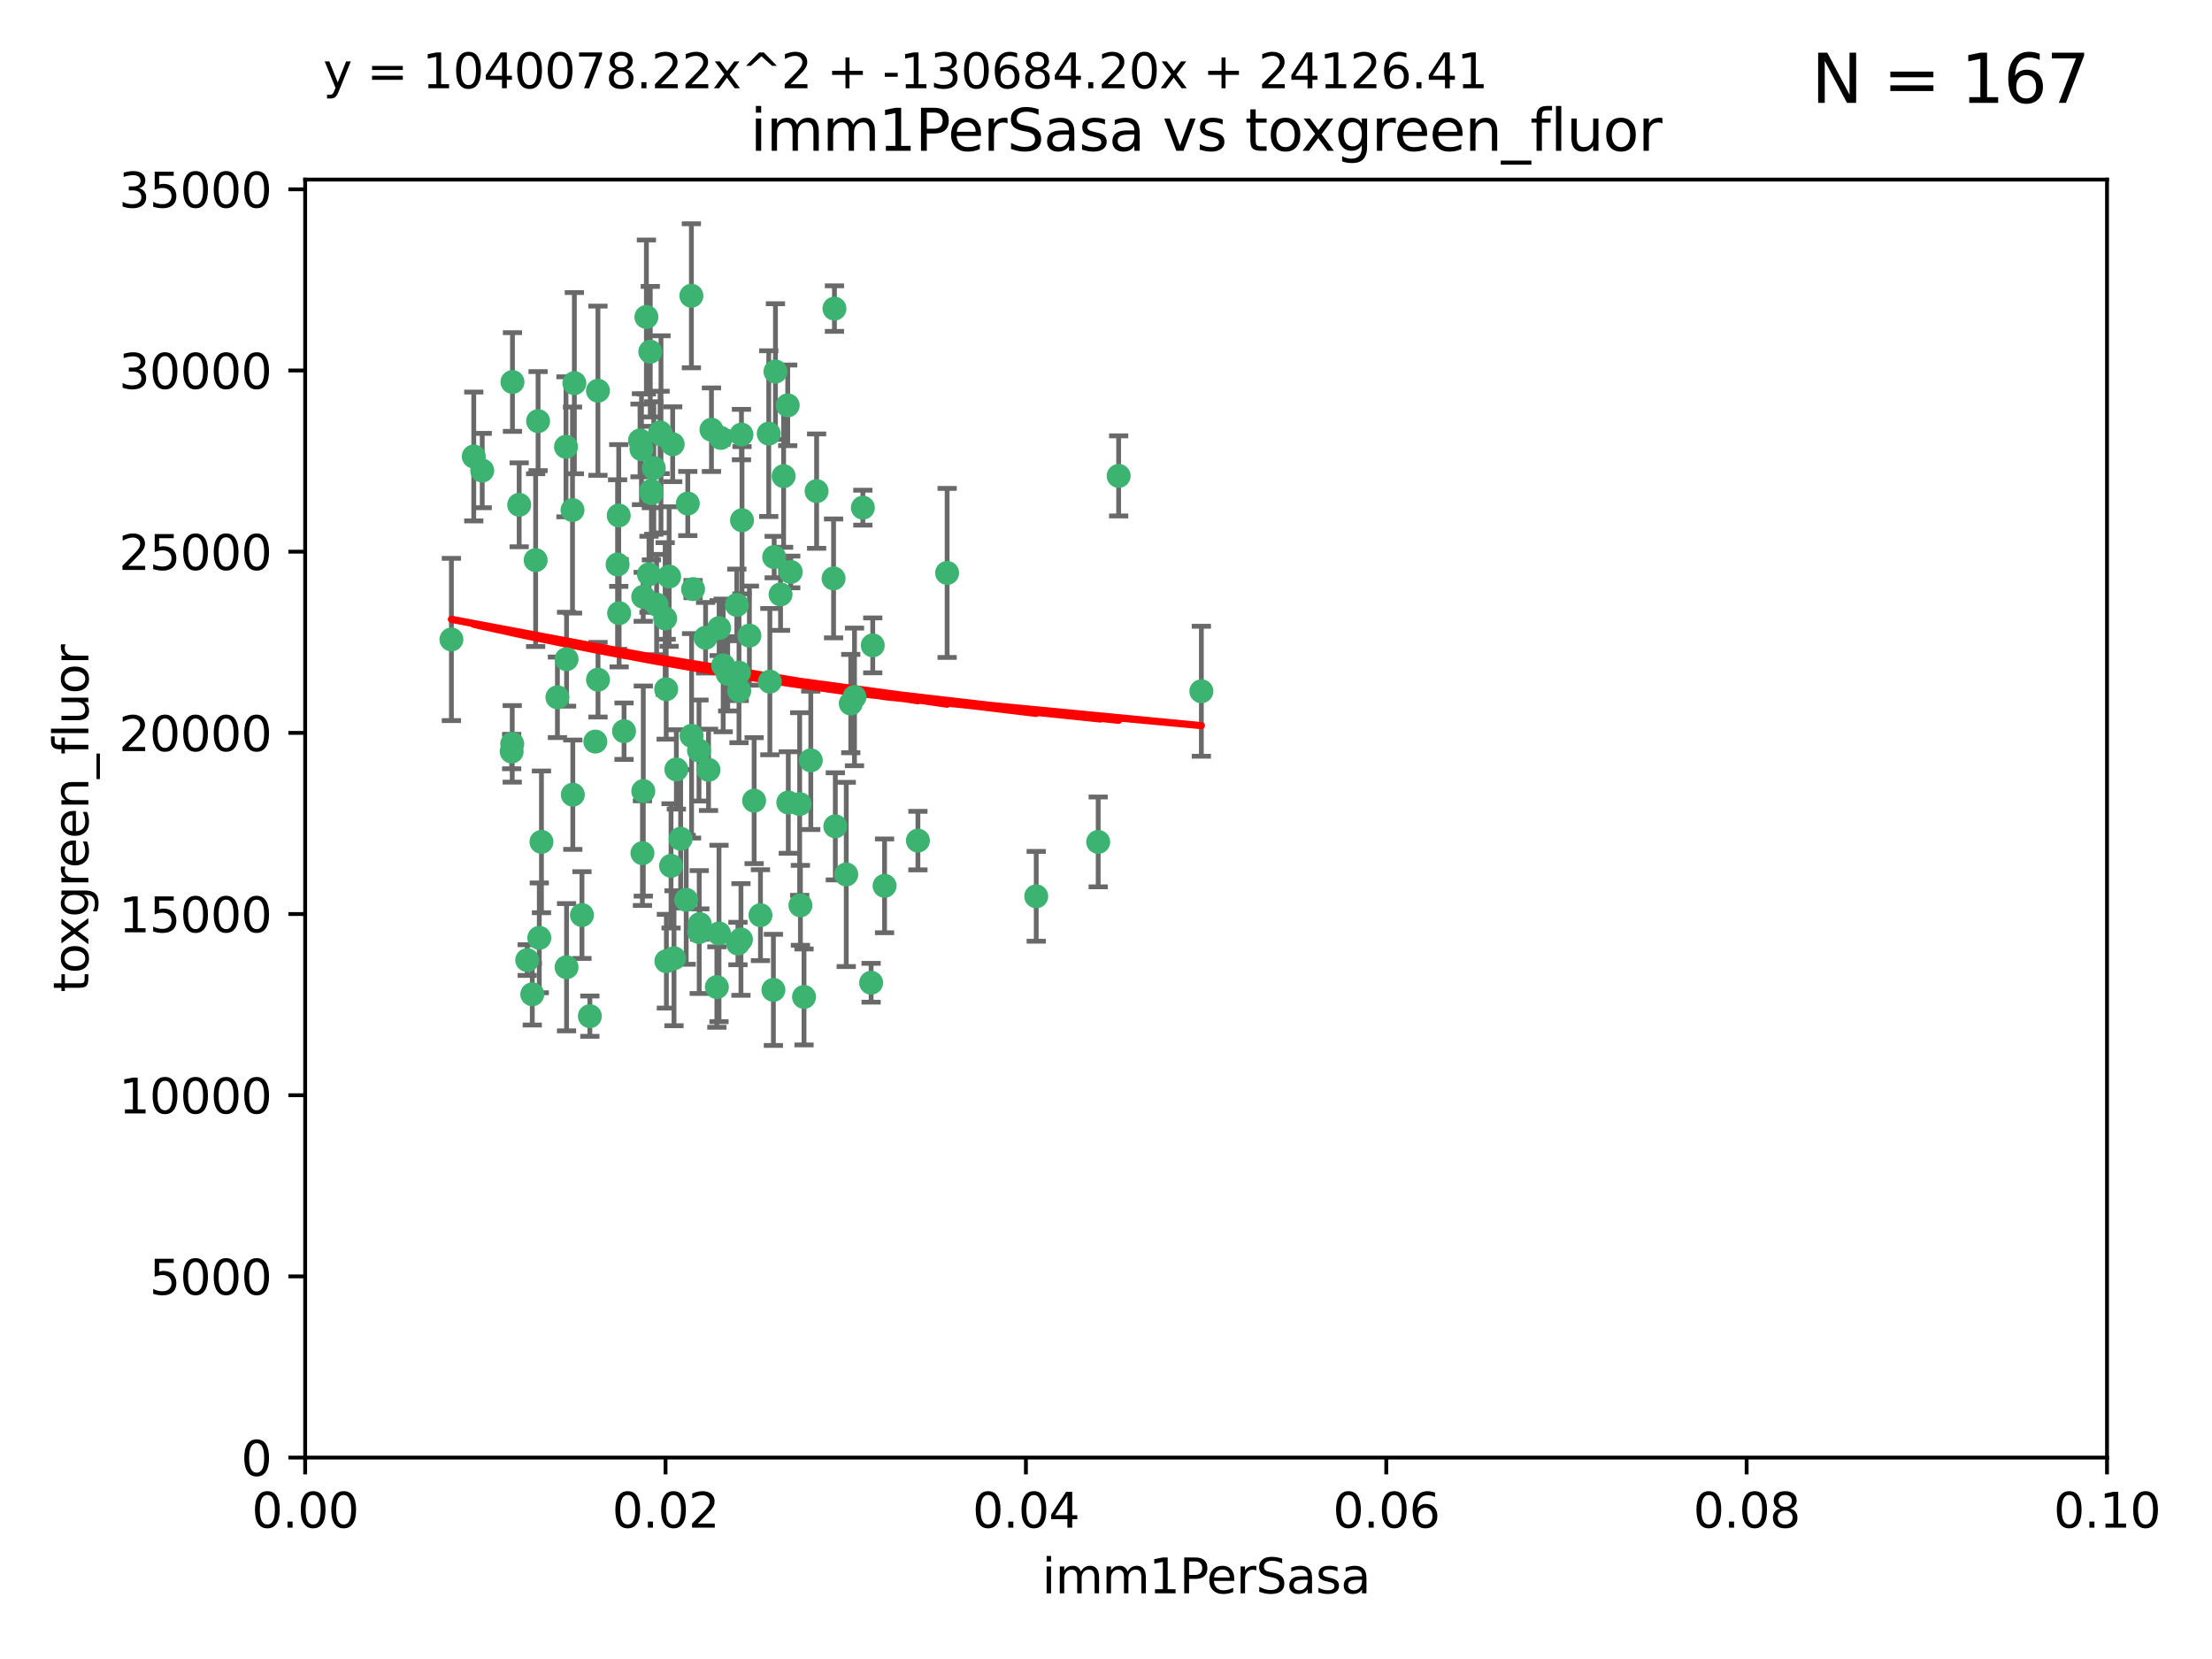 <?xml version="1.0" encoding="utf-8" standalone="no"?>
<!DOCTYPE svg PUBLIC "-//W3C//DTD SVG 1.1//EN"
  "http://www.w3.org/Graphics/SVG/1.1/DTD/svg11.dtd">
<svg xmlns:xlink="http://www.w3.org/1999/xlink" width="460.8pt" height="345.6pt" viewBox="0 0 460.8 345.6" xmlns="http://www.w3.org/2000/svg" version="1.1">
 <defs>
  <style type="text/css">*{stroke-linejoin: round; stroke-linecap: butt}</style>
 </defs>
 <g id="figure_1">
  <g id="patch_1">
   <path d="M 0 345.6 
L 460.8 345.6 
L 460.8 0 
L 0 0 
z
" style="fill: #ffffff"/>
  </g>
  <g id="axes_1">
   <g id="patch_2">
    <path d="M 63.571 303.64 
L 438.93 303.64 
L 438.93 37.411 
L 63.571 37.411 
z
" style="fill: #ffffff"/>
   </g>
   <g id="PathCollection_1">
    <defs>
     <path id="m8ddb8a313a" d="M 0 1.118 
C 0.297 1.118 0.581 1 0.791 0.791 
C 1 0.581 1.118 0.297 1.118 0 
C 1.118 -0.297 1 -0.581 0.791 -0.791 
C 0.581 -1 0.297 -1.118 0 -1.118 
C -0.297 -1.118 -0.581 -1 -0.791 -0.791 
C -1 -0.581 -1.118 -0.297 -1.118 0 
C -1.118 0.297 -1 0.581 -0.791 0.791 
C -0.581 1 -0.297 1.118 0 1.118 
z
" style="stroke: #3cb371"/>
    </defs>
    <g clip-path="url(#p222c993243)">
     <use xlink:href="#m8ddb8a313a" x="108.155" y="105.159" style="fill: #3cb371; stroke: #3cb371"/>
     <use xlink:href="#m8ddb8a313a" x="111.586" y="116.686" style="fill: #3cb371; stroke: #3cb371"/>
     <use xlink:href="#m8ddb8a313a" x="100.458" y="98.026" style="fill: #3cb371; stroke: #3cb371"/>
     <use xlink:href="#m8ddb8a313a" x="98.695" y="95.094" style="fill: #3cb371; stroke: #3cb371"/>
     <use xlink:href="#m8ddb8a313a" x="148.21" y="89.516" style="fill: #3cb371; stroke: #3cb371"/>
     <use xlink:href="#m8ddb8a313a" x="106.757" y="79.578" style="fill: #3cb371; stroke: #3cb371"/>
     <use xlink:href="#m8ddb8a313a" x="161.277" y="116.045" style="fill: #3cb371; stroke: #3cb371"/>
     <use xlink:href="#m8ddb8a313a" x="112.092" y="87.725" style="fill: #3cb371; stroke: #3cb371"/>
     <use xlink:href="#m8ddb8a313a" x="135.699" y="102.727" style="fill: #3cb371; stroke: #3cb371"/>
     <use xlink:href="#m8ddb8a313a" x="135.464" y="73.266" style="fill: #3cb371; stroke: #3cb371"/>
     <use xlink:href="#m8ddb8a313a" x="138.568" y="128.839" style="fill: #3cb371; stroke: #3cb371"/>
     <use xlink:href="#m8ddb8a313a" x="164.725" y="119.146" style="fill: #3cb371; stroke: #3cb371"/>
     <use xlink:href="#m8ddb8a313a" x="158.417" y="190.648" style="fill: #3cb371; stroke: #3cb371"/>
     <use xlink:href="#m8ddb8a313a" x="150.654" y="138.622" style="fill: #3cb371; stroke: #3cb371"/>
     <use xlink:href="#m8ddb8a313a" x="124.564" y="81.394" style="fill: #3cb371; stroke: #3cb371"/>
     <use xlink:href="#m8ddb8a313a" x="118.027" y="137.321" style="fill: #3cb371; stroke: #3cb371"/>
     <use xlink:href="#m8ddb8a313a" x="144.066" y="153.285" style="fill: #3cb371; stroke: #3cb371"/>
     <use xlink:href="#m8ddb8a313a" x="168.903" y="158.394" style="fill: #3cb371; stroke: #3cb371"/>
     <use xlink:href="#m8ddb8a313a" x="133.331" y="91.754" style="fill: #3cb371; stroke: #3cb371"/>
     <use xlink:href="#m8ddb8a313a" x="136.786" y="125.947" style="fill: #3cb371; stroke: #3cb371"/>
     <use xlink:href="#m8ddb8a313a" x="134.657" y="66.033" style="fill: #3cb371; stroke: #3cb371"/>
     <use xlink:href="#m8ddb8a313a" x="137.695" y="90.475" style="fill: #3cb371; stroke: #3cb371"/>
     <use xlink:href="#m8ddb8a313a" x="124.016" y="154.483" style="fill: #3cb371; stroke: #3cb371"/>
     <use xlink:href="#m8ddb8a313a" x="128.894" y="107.386" style="fill: #3cb371; stroke: #3cb371"/>
     <use xlink:href="#m8ddb8a313a" x="128.653" y="117.601" style="fill: #3cb371; stroke: #3cb371"/>
     <use xlink:href="#m8ddb8a313a" x="177.231" y="146.564" style="fill: #3cb371; stroke: #3cb371"/>
     <use xlink:href="#m8ddb8a313a" x="135.696" y="102.24" style="fill: #3cb371; stroke: #3cb371"/>
     <use xlink:href="#m8ddb8a313a" x="135.196" y="119.635" style="fill: #3cb371; stroke: #3cb371"/>
     <use xlink:href="#m8ddb8a313a" x="119.649" y="79.819" style="fill: #3cb371; stroke: #3cb371"/>
     <use xlink:href="#m8ddb8a313a" x="133.995" y="124.329" style="fill: #3cb371; stroke: #3cb371"/>
     <use xlink:href="#m8ddb8a313a" x="144.38" y="122.72" style="fill: #3cb371; stroke: #3cb371"/>
     <use xlink:href="#m8ddb8a313a" x="149.781" y="194.458" style="fill: #3cb371; stroke: #3cb371"/>
     <use xlink:href="#m8ddb8a313a" x="181.811" y="134.443" style="fill: #3cb371; stroke: #3cb371"/>
     <use xlink:href="#m8ddb8a313a" x="137.51" y="90.084" style="fill: #3cb371; stroke: #3cb371"/>
     <use xlink:href="#m8ddb8a313a" x="117.908" y="93.08" style="fill: #3cb371; stroke: #3cb371"/>
     <use xlink:href="#m8ddb8a313a" x="106.707" y="154.954" style="fill: #3cb371; stroke: #3cb371"/>
     <use xlink:href="#m8ddb8a313a" x="143.28" y="104.896" style="fill: #3cb371; stroke: #3cb371"/>
     <use xlink:href="#m8ddb8a313a" x="106.59" y="156.559" style="fill: #3cb371; stroke: #3cb371"/>
     <use xlink:href="#m8ddb8a313a" x="145.613" y="156.348" style="fill: #3cb371; stroke: #3cb371"/>
     <use xlink:href="#m8ddb8a313a" x="179.751" y="105.756" style="fill: #3cb371; stroke: #3cb371"/>
     <use xlink:href="#m8ddb8a313a" x="136.196" y="97.498" style="fill: #3cb371; stroke: #3cb371"/>
     <use xlink:href="#m8ddb8a313a" x="140.132" y="92.545" style="fill: #3cb371; stroke: #3cb371"/>
     <use xlink:href="#m8ddb8a313a" x="119.328" y="165.548" style="fill: #3cb371; stroke: #3cb371"/>
     <use xlink:href="#m8ddb8a313a" x="153.995" y="143.916" style="fill: #3cb371; stroke: #3cb371"/>
     <use xlink:href="#m8ddb8a313a" x="160.144" y="90.332" style="fill: #3cb371; stroke: #3cb371"/>
     <use xlink:href="#m8ddb8a313a" x="139.392" y="120.108" style="fill: #3cb371; stroke: #3cb371"/>
     <use xlink:href="#m8ddb8a313a" x="122.878" y="211.686" style="fill: #3cb371; stroke: #3cb371"/>
     <use xlink:href="#m8ddb8a313a" x="109.831" y="200.005" style="fill: #3cb371; stroke: #3cb371"/>
     <use xlink:href="#m8ddb8a313a" x="149.81" y="130.84" style="fill: #3cb371; stroke: #3cb371"/>
     <use xlink:href="#m8ddb8a313a" x="161.115" y="206.213" style="fill: #3cb371; stroke: #3cb371"/>
     <use xlink:href="#m8ddb8a313a" x="140.407" y="199.62" style="fill: #3cb371; stroke: #3cb371"/>
     <use xlink:href="#m8ddb8a313a" x="150.152" y="91.225" style="fill: #3cb371; stroke: #3cb371"/>
     <use xlink:href="#m8ddb8a313a" x="112.795" y="175.376" style="fill: #3cb371; stroke: #3cb371"/>
     <use xlink:href="#m8ddb8a313a" x="154.575" y="108.373" style="fill: #3cb371; stroke: #3cb371"/>
     <use xlink:href="#m8ddb8a313a" x="151.594" y="140.37" style="fill: #3cb371; stroke: #3cb371"/>
     <use xlink:href="#m8ddb8a313a" x="164.216" y="167.179" style="fill: #3cb371; stroke: #3cb371"/>
     <use xlink:href="#m8ddb8a313a" x="147.6" y="160.372" style="fill: #3cb371; stroke: #3cb371"/>
     <use xlink:href="#m8ddb8a313a" x="178.006" y="145.178" style="fill: #3cb371; stroke: #3cb371"/>
     <use xlink:href="#m8ddb8a313a" x="153.495" y="126.015" style="fill: #3cb371; stroke: #3cb371"/>
     <use xlink:href="#m8ddb8a313a" x="161.542" y="77.397" style="fill: #3cb371; stroke: #3cb371"/>
     <use xlink:href="#m8ddb8a313a" x="133.632" y="93.572" style="fill: #3cb371; stroke: #3cb371"/>
     <use xlink:href="#m8ddb8a313a" x="170.113" y="102.308" style="fill: #3cb371; stroke: #3cb371"/>
     <use xlink:href="#m8ddb8a313a" x="129.998" y="152.32" style="fill: #3cb371; stroke: #3cb371"/>
     <use xlink:href="#m8ddb8a313a" x="128.977" y="127.738" style="fill: #3cb371; stroke: #3cb371"/>
     <use xlink:href="#m8ddb8a313a" x="116.121" y="145.262" style="fill: #3cb371; stroke: #3cb371"/>
     <use xlink:href="#m8ddb8a313a" x="142.949" y="187.448" style="fill: #3cb371; stroke: #3cb371"/>
     <use xlink:href="#m8ddb8a313a" x="153.946" y="140.122" style="fill: #3cb371; stroke: #3cb371"/>
     <use xlink:href="#m8ddb8a313a" x="112.344" y="195.371" style="fill: #3cb371; stroke: #3cb371"/>
     <use xlink:href="#m8ddb8a313a" x="149.337" y="205.621" style="fill: #3cb371; stroke: #3cb371"/>
     <use xlink:href="#m8ddb8a313a" x="163.241" y="99.184" style="fill: #3cb371; stroke: #3cb371"/>
     <use xlink:href="#m8ddb8a313a" x="144.029" y="61.614" style="fill: #3cb371; stroke: #3cb371"/>
     <use xlink:href="#m8ddb8a313a" x="119.263" y="106.253" style="fill: #3cb371; stroke: #3cb371"/>
     <use xlink:href="#m8ddb8a313a" x="166.741" y="188.597" style="fill: #3cb371; stroke: #3cb371"/>
     <use xlink:href="#m8ddb8a313a" x="121.234" y="190.622" style="fill: #3cb371; stroke: #3cb371"/>
     <use xlink:href="#m8ddb8a313a" x="164.097" y="84.44" style="fill: #3cb371; stroke: #3cb371"/>
     <use xlink:href="#m8ddb8a313a" x="156.112" y="132.411" style="fill: #3cb371; stroke: #3cb371"/>
     <use xlink:href="#m8ddb8a313a" x="160.375" y="141.994" style="fill: #3cb371; stroke: #3cb371"/>
     <use xlink:href="#m8ddb8a313a" x="157.1" y="166.79" style="fill: #3cb371; stroke: #3cb371"/>
     <use xlink:href="#m8ddb8a313a" x="233.037" y="99.14" style="fill: #3cb371; stroke: #3cb371"/>
     <use xlink:href="#m8ddb8a313a" x="173.648" y="120.494" style="fill: #3cb371; stroke: #3cb371"/>
     <use xlink:href="#m8ddb8a313a" x="181.47" y="204.723" style="fill: #3cb371; stroke: #3cb371"/>
     <use xlink:href="#m8ddb8a313a" x="250.266" y="143.999" style="fill: #3cb371; stroke: #3cb371"/>
     <use xlink:href="#m8ddb8a313a" x="176.29" y="182.16" style="fill: #3cb371; stroke: #3cb371"/>
     <use xlink:href="#m8ddb8a313a" x="174.014" y="172.143" style="fill: #3cb371; stroke: #3cb371"/>
     <use xlink:href="#m8ddb8a313a" x="167.495" y="207.684" style="fill: #3cb371; stroke: #3cb371"/>
     <use xlink:href="#m8ddb8a313a" x="94.037" y="133.213" style="fill: #3cb371; stroke: #3cb371"/>
     <use xlink:href="#m8ddb8a313a" x="154.458" y="90.523" style="fill: #3cb371; stroke: #3cb371"/>
     <use xlink:href="#m8ddb8a313a" x="140.899" y="160.289" style="fill: #3cb371; stroke: #3cb371"/>
     <use xlink:href="#m8ddb8a313a" x="153.727" y="196.552" style="fill: #3cb371; stroke: #3cb371"/>
     <use xlink:href="#m8ddb8a313a" x="139.79" y="180.373" style="fill: #3cb371; stroke: #3cb371"/>
     <use xlink:href="#m8ddb8a313a" x="197.304" y="119.349" style="fill: #3cb371; stroke: #3cb371"/>
     <use xlink:href="#m8ddb8a313a" x="133.833" y="177.728" style="fill: #3cb371; stroke: #3cb371"/>
     <use xlink:href="#m8ddb8a313a" x="154.355" y="195.709" style="fill: #3cb371; stroke: #3cb371"/>
     <use xlink:href="#m8ddb8a313a" x="141.792" y="174.728" style="fill: #3cb371; stroke: #3cb371"/>
     <use xlink:href="#m8ddb8a313a" x="173.83" y="64.285" style="fill: #3cb371; stroke: #3cb371"/>
     <use xlink:href="#m8ddb8a313a" x="124.578" y="141.593" style="fill: #3cb371; stroke: #3cb371"/>
     <use xlink:href="#m8ddb8a313a" x="191.219" y="175.112" style="fill: #3cb371; stroke: #3cb371"/>
     <use xlink:href="#m8ddb8a313a" x="110.882" y="207.131" style="fill: #3cb371; stroke: #3cb371"/>
     <use xlink:href="#m8ddb8a313a" x="145.66" y="194.16" style="fill: #3cb371; stroke: #3cb371"/>
     <use xlink:href="#m8ddb8a313a" x="145.779" y="192.502" style="fill: #3cb371; stroke: #3cb371"/>
     <use xlink:href="#m8ddb8a313a" x="146.989" y="132.858" style="fill: #3cb371; stroke: #3cb371"/>
     <use xlink:href="#m8ddb8a313a" x="134.01" y="164.794" style="fill: #3cb371; stroke: #3cb371"/>
     <use xlink:href="#m8ddb8a313a" x="138.782" y="143.576" style="fill: #3cb371; stroke: #3cb371"/>
     <use xlink:href="#m8ddb8a313a" x="138.822" y="200.236" style="fill: #3cb371; stroke: #3cb371"/>
     <use xlink:href="#m8ddb8a313a" x="215.865" y="186.718" style="fill: #3cb371; stroke: #3cb371"/>
     <use xlink:href="#m8ddb8a313a" x="166.587" y="167.495" style="fill: #3cb371; stroke: #3cb371"/>
     <use xlink:href="#m8ddb8a313a" x="162.604" y="123.828" style="fill: #3cb371; stroke: #3cb371"/>
     <use xlink:href="#m8ddb8a313a" x="118.024" y="201.488" style="fill: #3cb371; stroke: #3cb371"/>
     <use xlink:href="#m8ddb8a313a" x="184.271" y="184.534" style="fill: #3cb371; stroke: #3cb371"/>
     <use xlink:href="#m8ddb8a313a" x="228.774" y="175.388" style="fill: #3cb371; stroke: #3cb371"/>
    </g>
   </g>
   <g id="matplotlib.axis_1">
    <g id="xtick_1">
     <g id="line2d_1">
      <defs>
       <path id="md25c8ec528" d="M 0 0 
L 0 3.5 
" style="stroke: #000000; stroke-width: 0.8"/>
      </defs>
      <g>
       <use xlink:href="#md25c8ec528" x="63.571" y="303.64" style="stroke: #000000; stroke-width: 0.8"/>
      </g>
     </g>
     <g id="text_1">
      <!-- 0.00 -->
      <g transform="translate(52.438 318.238)scale(0.1 -0.1)">
       <defs>
        <path id="DejaVuSans-30" d="M 2034 4250 
Q 1547 4250 1301 3770 
Q 1056 3291 1056 2328 
Q 1056 1369 1301 889 
Q 1547 409 2034 409 
Q 2525 409 2770 889 
Q 3016 1369 3016 2328 
Q 3016 3291 2770 3770 
Q 2525 4250 2034 4250 
z
M 2034 4750 
Q 2819 4750 3233 4129 
Q 3647 3509 3647 2328 
Q 3647 1150 3233 529 
Q 2819 -91 2034 -91 
Q 1250 -91 836 529 
Q 422 1150 422 2328 
Q 422 3509 836 4129 
Q 1250 4750 2034 4750 
z
" transform="scale(0.016)"/>
        <path id="DejaVuSans-2e" d="M 684 794 
L 1344 794 
L 1344 0 
L 684 0 
L 684 794 
z
" transform="scale(0.016)"/>
       </defs>
       <use xlink:href="#DejaVuSans-30"/>
       <use xlink:href="#DejaVuSans-2e" x="63.623"/>
       <use xlink:href="#DejaVuSans-30" x="95.41"/>
       <use xlink:href="#DejaVuSans-30" x="159.033"/>
      </g>
     </g>
    </g>
    <g id="xtick_2">
     <g id="line2d_2">
      <g>
       <use xlink:href="#md25c8ec528" x="138.643" y="303.64" style="stroke: #000000; stroke-width: 0.8"/>
      </g>
     </g>
     <g id="text_2">
      <!-- 0.02 -->
      <g transform="translate(127.51 318.238)scale(0.1 -0.1)">
       <defs>
        <path id="DejaVuSans-32" d="M 1228 531 
L 3431 531 
L 3431 0 
L 469 0 
L 469 531 
Q 828 903 1448 1529 
Q 2069 2156 2228 2338 
Q 2531 2678 2651 2914 
Q 2772 3150 2772 3378 
Q 2772 3750 2511 3984 
Q 2250 4219 1831 4219 
Q 1534 4219 1204 4116 
Q 875 4013 500 3803 
L 500 4441 
Q 881 4594 1212 4672 
Q 1544 4750 1819 4750 
Q 2544 4750 2975 4387 
Q 3406 4025 3406 3419 
Q 3406 3131 3298 2873 
Q 3191 2616 2906 2266 
Q 2828 2175 2409 1742 
Q 1991 1309 1228 531 
z
" transform="scale(0.016)"/>
       </defs>
       <use xlink:href="#DejaVuSans-30"/>
       <use xlink:href="#DejaVuSans-2e" x="63.623"/>
       <use xlink:href="#DejaVuSans-30" x="95.41"/>
       <use xlink:href="#DejaVuSans-32" x="159.033"/>
      </g>
     </g>
    </g>
    <g id="xtick_3">
     <g id="line2d_3">
      <g>
       <use xlink:href="#md25c8ec528" x="213.715" y="303.64" style="stroke: #000000; stroke-width: 0.8"/>
      </g>
     </g>
     <g id="text_3">
      <!-- 0.04 -->
      <g transform="translate(202.582 318.238)scale(0.1 -0.1)">
       <defs>
        <path id="DejaVuSans-34" d="M 2419 4116 
L 825 1625 
L 2419 1625 
L 2419 4116 
z
M 2253 4666 
L 3047 4666 
L 3047 1625 
L 3713 1625 
L 3713 1100 
L 3047 1100 
L 3047 0 
L 2419 0 
L 2419 1100 
L 313 1100 
L 313 1709 
L 2253 4666 
z
" transform="scale(0.016)"/>
       </defs>
       <use xlink:href="#DejaVuSans-30"/>
       <use xlink:href="#DejaVuSans-2e" x="63.623"/>
       <use xlink:href="#DejaVuSans-30" x="95.41"/>
       <use xlink:href="#DejaVuSans-34" x="159.033"/>
      </g>
     </g>
    </g>
    <g id="xtick_4">
     <g id="line2d_4">
      <g>
       <use xlink:href="#md25c8ec528" x="288.786" y="303.64" style="stroke: #000000; stroke-width: 0.8"/>
      </g>
     </g>
     <g id="text_4">
      <!-- 0.06 -->
      <g transform="translate(277.654 318.238)scale(0.1 -0.1)">
       <defs>
        <path id="DejaVuSans-36" d="M 2113 2584 
Q 1688 2584 1439 2293 
Q 1191 2003 1191 1497 
Q 1191 994 1439 701 
Q 1688 409 2113 409 
Q 2538 409 2786 701 
Q 3034 994 3034 1497 
Q 3034 2003 2786 2293 
Q 2538 2584 2113 2584 
z
M 3366 4563 
L 3366 3988 
Q 3128 4100 2886 4159 
Q 2644 4219 2406 4219 
Q 1781 4219 1451 3797 
Q 1122 3375 1075 2522 
Q 1259 2794 1537 2939 
Q 1816 3084 2150 3084 
Q 2853 3084 3261 2657 
Q 3669 2231 3669 1497 
Q 3669 778 3244 343 
Q 2819 -91 2113 -91 
Q 1303 -91 875 529 
Q 447 1150 447 2328 
Q 447 3434 972 4092 
Q 1497 4750 2381 4750 
Q 2619 4750 2861 4703 
Q 3103 4656 3366 4563 
z
" transform="scale(0.016)"/>
       </defs>
       <use xlink:href="#DejaVuSans-30"/>
       <use xlink:href="#DejaVuSans-2e" x="63.623"/>
       <use xlink:href="#DejaVuSans-30" x="95.41"/>
       <use xlink:href="#DejaVuSans-36" x="159.033"/>
      </g>
     </g>
    </g>
    <g id="xtick_5">
     <g id="line2d_5">
      <g>
       <use xlink:href="#md25c8ec528" x="363.858" y="303.64" style="stroke: #000000; stroke-width: 0.8"/>
      </g>
     </g>
     <g id="text_5">
      <!-- 0.08 -->
      <g transform="translate(352.725 318.238)scale(0.1 -0.1)">
       <defs>
        <path id="DejaVuSans-38" d="M 2034 2216 
Q 1584 2216 1326 1975 
Q 1069 1734 1069 1313 
Q 1069 891 1326 650 
Q 1584 409 2034 409 
Q 2484 409 2743 651 
Q 3003 894 3003 1313 
Q 3003 1734 2745 1975 
Q 2488 2216 2034 2216 
z
M 1403 2484 
Q 997 2584 770 2862 
Q 544 3141 544 3541 
Q 544 4100 942 4425 
Q 1341 4750 2034 4750 
Q 2731 4750 3128 4425 
Q 3525 4100 3525 3541 
Q 3525 3141 3298 2862 
Q 3072 2584 2669 2484 
Q 3125 2378 3379 2068 
Q 3634 1759 3634 1313 
Q 3634 634 3220 271 
Q 2806 -91 2034 -91 
Q 1263 -91 848 271 
Q 434 634 434 1313 
Q 434 1759 690 2068 
Q 947 2378 1403 2484 
z
M 1172 3481 
Q 1172 3119 1398 2916 
Q 1625 2713 2034 2713 
Q 2441 2713 2670 2916 
Q 2900 3119 2900 3481 
Q 2900 3844 2670 4047 
Q 2441 4250 2034 4250 
Q 1625 4250 1398 4047 
Q 1172 3844 1172 3481 
z
" transform="scale(0.016)"/>
       </defs>
       <use xlink:href="#DejaVuSans-30"/>
       <use xlink:href="#DejaVuSans-2e" x="63.623"/>
       <use xlink:href="#DejaVuSans-30" x="95.41"/>
       <use xlink:href="#DejaVuSans-38" x="159.033"/>
      </g>
     </g>
    </g>
    <g id="xtick_6">
     <g id="line2d_6">
      <g>
       <use xlink:href="#md25c8ec528" x="438.93" y="303.64" style="stroke: #000000; stroke-width: 0.8"/>
      </g>
     </g>
     <g id="text_6">
      <!-- 0.10 -->
      <g transform="translate(427.797 318.238)scale(0.1 -0.1)">
       <defs>
        <path id="DejaVuSans-31" d="M 794 531 
L 1825 531 
L 1825 4091 
L 703 3866 
L 703 4441 
L 1819 4666 
L 2450 4666 
L 2450 531 
L 3481 531 
L 3481 0 
L 794 0 
L 794 531 
z
" transform="scale(0.016)"/>
       </defs>
       <use xlink:href="#DejaVuSans-30"/>
       <use xlink:href="#DejaVuSans-2e" x="63.623"/>
       <use xlink:href="#DejaVuSans-31" x="95.41"/>
       <use xlink:href="#DejaVuSans-30" x="159.033"/>
      </g>
     </g>
    </g>
    <g id="text_7">
     <!-- imm1PerSasa -->
     <g transform="translate(217.067 331.917)scale(0.1 -0.1)">
      <defs>
       <path id="DejaVuSans-69" d="M 603 3500 
L 1178 3500 
L 1178 0 
L 603 0 
L 603 3500 
z
M 603 4863 
L 1178 4863 
L 1178 4134 
L 603 4134 
L 603 4863 
z
" transform="scale(0.016)"/>
       <path id="DejaVuSans-6d" d="M 3328 2828 
Q 3544 3216 3844 3400 
Q 4144 3584 4550 3584 
Q 5097 3584 5394 3201 
Q 5691 2819 5691 2113 
L 5691 0 
L 5113 0 
L 5113 2094 
Q 5113 2597 4934 2840 
Q 4756 3084 4391 3084 
Q 3944 3084 3684 2787 
Q 3425 2491 3425 1978 
L 3425 0 
L 2847 0 
L 2847 2094 
Q 2847 2600 2669 2842 
Q 2491 3084 2119 3084 
Q 1678 3084 1418 2786 
Q 1159 2488 1159 1978 
L 1159 0 
L 581 0 
L 581 3500 
L 1159 3500 
L 1159 2956 
Q 1356 3278 1631 3431 
Q 1906 3584 2284 3584 
Q 2666 3584 2933 3390 
Q 3200 3197 3328 2828 
z
" transform="scale(0.016)"/>
       <path id="DejaVuSans-50" d="M 1259 4147 
L 1259 2394 
L 2053 2394 
Q 2494 2394 2734 2622 
Q 2975 2850 2975 3272 
Q 2975 3691 2734 3919 
Q 2494 4147 2053 4147 
L 1259 4147 
z
M 628 4666 
L 2053 4666 
Q 2838 4666 3239 4311 
Q 3641 3956 3641 3272 
Q 3641 2581 3239 2228 
Q 2838 1875 2053 1875 
L 1259 1875 
L 1259 0 
L 628 0 
L 628 4666 
z
" transform="scale(0.016)"/>
       <path id="DejaVuSans-65" d="M 3597 1894 
L 3597 1613 
L 953 1613 
Q 991 1019 1311 708 
Q 1631 397 2203 397 
Q 2534 397 2845 478 
Q 3156 559 3463 722 
L 3463 178 
Q 3153 47 2828 -22 
Q 2503 -91 2169 -91 
Q 1331 -91 842 396 
Q 353 884 353 1716 
Q 353 2575 817 3079 
Q 1281 3584 2069 3584 
Q 2775 3584 3186 3129 
Q 3597 2675 3597 1894 
z
M 3022 2063 
Q 3016 2534 2758 2815 
Q 2500 3097 2075 3097 
Q 1594 3097 1305 2825 
Q 1016 2553 972 2059 
L 3022 2063 
z
" transform="scale(0.016)"/>
       <path id="DejaVuSans-72" d="M 2631 2963 
Q 2534 3019 2420 3045 
Q 2306 3072 2169 3072 
Q 1681 3072 1420 2755 
Q 1159 2438 1159 1844 
L 1159 0 
L 581 0 
L 581 3500 
L 1159 3500 
L 1159 2956 
Q 1341 3275 1631 3429 
Q 1922 3584 2338 3584 
Q 2397 3584 2469 3576 
Q 2541 3569 2628 3553 
L 2631 2963 
z
" transform="scale(0.016)"/>
       <path id="DejaVuSans-53" d="M 3425 4513 
L 3425 3897 
Q 3066 4069 2747 4153 
Q 2428 4238 2131 4238 
Q 1616 4238 1336 4038 
Q 1056 3838 1056 3469 
Q 1056 3159 1242 3001 
Q 1428 2844 1947 2747 
L 2328 2669 
Q 3034 2534 3370 2195 
Q 3706 1856 3706 1288 
Q 3706 609 3251 259 
Q 2797 -91 1919 -91 
Q 1588 -91 1214 -16 
Q 841 59 441 206 
L 441 856 
Q 825 641 1194 531 
Q 1563 422 1919 422 
Q 2459 422 2753 634 
Q 3047 847 3047 1241 
Q 3047 1584 2836 1778 
Q 2625 1972 2144 2069 
L 1759 2144 
Q 1053 2284 737 2584 
Q 422 2884 422 3419 
Q 422 4038 858 4394 
Q 1294 4750 2059 4750 
Q 2388 4750 2728 4690 
Q 3069 4631 3425 4513 
z
" transform="scale(0.016)"/>
       <path id="DejaVuSans-61" d="M 2194 1759 
Q 1497 1759 1228 1600 
Q 959 1441 959 1056 
Q 959 750 1161 570 
Q 1363 391 1709 391 
Q 2188 391 2477 730 
Q 2766 1069 2766 1631 
L 2766 1759 
L 2194 1759 
z
M 3341 1997 
L 3341 0 
L 2766 0 
L 2766 531 
Q 2569 213 2275 61 
Q 1981 -91 1556 -91 
Q 1019 -91 701 211 
Q 384 513 384 1019 
Q 384 1609 779 1909 
Q 1175 2209 1959 2209 
L 2766 2209 
L 2766 2266 
Q 2766 2663 2505 2880 
Q 2244 3097 1772 3097 
Q 1472 3097 1187 3025 
Q 903 2953 641 2809 
L 641 3341 
Q 956 3463 1253 3523 
Q 1550 3584 1831 3584 
Q 2591 3584 2966 3190 
Q 3341 2797 3341 1997 
z
" transform="scale(0.016)"/>
       <path id="DejaVuSans-73" d="M 2834 3397 
L 2834 2853 
Q 2591 2978 2328 3040 
Q 2066 3103 1784 3103 
Q 1356 3103 1142 2972 
Q 928 2841 928 2578 
Q 928 2378 1081 2264 
Q 1234 2150 1697 2047 
L 1894 2003 
Q 2506 1872 2764 1633 
Q 3022 1394 3022 966 
Q 3022 478 2636 193 
Q 2250 -91 1575 -91 
Q 1294 -91 989 -36 
Q 684 19 347 128 
L 347 722 
Q 666 556 975 473 
Q 1284 391 1588 391 
Q 1994 391 2212 530 
Q 2431 669 2431 922 
Q 2431 1156 2273 1281 
Q 2116 1406 1581 1522 
L 1381 1569 
Q 847 1681 609 1914 
Q 372 2147 372 2553 
Q 372 3047 722 3315 
Q 1072 3584 1716 3584 
Q 2034 3584 2315 3537 
Q 2597 3491 2834 3397 
z
" transform="scale(0.016)"/>
      </defs>
      <use xlink:href="#DejaVuSans-69"/>
      <use xlink:href="#DejaVuSans-6d" x="27.783"/>
      <use xlink:href="#DejaVuSans-6d" x="125.195"/>
      <use xlink:href="#DejaVuSans-31" x="222.607"/>
      <use xlink:href="#DejaVuSans-50" x="286.23"/>
      <use xlink:href="#DejaVuSans-65" x="342.908"/>
      <use xlink:href="#DejaVuSans-72" x="404.432"/>
      <use xlink:href="#DejaVuSans-53" x="445.545"/>
      <use xlink:href="#DejaVuSans-61" x="509.021"/>
      <use xlink:href="#DejaVuSans-73" x="570.301"/>
      <use xlink:href="#DejaVuSans-61" x="622.4"/>
     </g>
    </g>
   </g>
   <g id="matplotlib.axis_2">
    <g id="ytick_1">
     <g id="line2d_7">
      <defs>
       <path id="mf6cd1d3ee0" d="M 0 0 
L -3.5 0 
" style="stroke: #000000; stroke-width: 0.8"/>
      </defs>
      <g>
       <use xlink:href="#mf6cd1d3ee0" x="63.571" y="303.64" style="stroke: #000000; stroke-width: 0.8"/>
      </g>
     </g>
     <g id="text_8">
      <!-- 0 -->
      <g transform="translate(50.209 307.439)scale(0.1 -0.1)">
       <use xlink:href="#DejaVuSans-30"/>
      </g>
     </g>
    </g>
    <g id="ytick_2">
     <g id="line2d_8">
      <g>
       <use xlink:href="#mf6cd1d3ee0" x="63.571" y="265.897" style="stroke: #000000; stroke-width: 0.8"/>
      </g>
     </g>
     <g id="text_9">
      <!-- 5000 -->
      <g transform="translate(31.121 269.696)scale(0.1 -0.1)">
       <defs>
        <path id="DejaVuSans-35" d="M 691 4666 
L 3169 4666 
L 3169 4134 
L 1269 4134 
L 1269 2991 
Q 1406 3038 1543 3061 
Q 1681 3084 1819 3084 
Q 2600 3084 3056 2656 
Q 3513 2228 3513 1497 
Q 3513 744 3044 326 
Q 2575 -91 1722 -91 
Q 1428 -91 1123 -41 
Q 819 9 494 109 
L 494 744 
Q 775 591 1075 516 
Q 1375 441 1709 441 
Q 2250 441 2565 725 
Q 2881 1009 2881 1497 
Q 2881 1984 2565 2268 
Q 2250 2553 1709 2553 
Q 1456 2553 1204 2497 
Q 953 2441 691 2322 
L 691 4666 
z
" transform="scale(0.016)"/>
       </defs>
       <use xlink:href="#DejaVuSans-35"/>
       <use xlink:href="#DejaVuSans-30" x="63.623"/>
       <use xlink:href="#DejaVuSans-30" x="127.246"/>
       <use xlink:href="#DejaVuSans-30" x="190.869"/>
      </g>
     </g>
    </g>
    <g id="ytick_3">
     <g id="line2d_9">
      <g>
       <use xlink:href="#mf6cd1d3ee0" x="63.571" y="228.154" style="stroke: #000000; stroke-width: 0.8"/>
      </g>
     </g>
     <g id="text_10">
      <!-- 10000 -->
      <g transform="translate(24.759 231.953)scale(0.1 -0.1)">
       <use xlink:href="#DejaVuSans-31"/>
       <use xlink:href="#DejaVuSans-30" x="63.623"/>
       <use xlink:href="#DejaVuSans-30" x="127.246"/>
       <use xlink:href="#DejaVuSans-30" x="190.869"/>
       <use xlink:href="#DejaVuSans-30" x="254.492"/>
      </g>
     </g>
    </g>
    <g id="ytick_4">
     <g id="line2d_10">
      <g>
       <use xlink:href="#mf6cd1d3ee0" x="63.571" y="190.411" style="stroke: #000000; stroke-width: 0.8"/>
      </g>
     </g>
     <g id="text_11">
      <!-- 15000 -->
      <g transform="translate(24.759 194.21)scale(0.1 -0.1)">
       <use xlink:href="#DejaVuSans-31"/>
       <use xlink:href="#DejaVuSans-35" x="63.623"/>
       <use xlink:href="#DejaVuSans-30" x="127.246"/>
       <use xlink:href="#DejaVuSans-30" x="190.869"/>
       <use xlink:href="#DejaVuSans-30" x="254.492"/>
      </g>
     </g>
    </g>
    <g id="ytick_5">
     <g id="line2d_11">
      <g>
       <use xlink:href="#mf6cd1d3ee0" x="63.571" y="152.668" style="stroke: #000000; stroke-width: 0.8"/>
      </g>
     </g>
     <g id="text_12">
      <!-- 20000 -->
      <g transform="translate(24.759 156.467)scale(0.1 -0.1)">
       <use xlink:href="#DejaVuSans-32"/>
       <use xlink:href="#DejaVuSans-30" x="63.623"/>
       <use xlink:href="#DejaVuSans-30" x="127.246"/>
       <use xlink:href="#DejaVuSans-30" x="190.869"/>
       <use xlink:href="#DejaVuSans-30" x="254.492"/>
      </g>
     </g>
    </g>
    <g id="ytick_6">
     <g id="line2d_12">
      <g>
       <use xlink:href="#mf6cd1d3ee0" x="63.571" y="114.925" style="stroke: #000000; stroke-width: 0.8"/>
      </g>
     </g>
     <g id="text_13">
      <!-- 25000 -->
      <g transform="translate(24.759 118.724)scale(0.1 -0.1)">
       <use xlink:href="#DejaVuSans-32"/>
       <use xlink:href="#DejaVuSans-35" x="63.623"/>
       <use xlink:href="#DejaVuSans-30" x="127.246"/>
       <use xlink:href="#DejaVuSans-30" x="190.869"/>
       <use xlink:href="#DejaVuSans-30" x="254.492"/>
      </g>
     </g>
    </g>
    <g id="ytick_7">
     <g id="line2d_13">
      <g>
       <use xlink:href="#mf6cd1d3ee0" x="63.571" y="77.181" style="stroke: #000000; stroke-width: 0.8"/>
      </g>
     </g>
     <g id="text_14">
      <!-- 30000 -->
      <g transform="translate(24.759 80.981)scale(0.1 -0.1)">
       <defs>
        <path id="DejaVuSans-33" d="M 2597 2516 
Q 3050 2419 3304 2112 
Q 3559 1806 3559 1356 
Q 3559 666 3084 287 
Q 2609 -91 1734 -91 
Q 1441 -91 1130 -33 
Q 819 25 488 141 
L 488 750 
Q 750 597 1062 519 
Q 1375 441 1716 441 
Q 2309 441 2620 675 
Q 2931 909 2931 1356 
Q 2931 1769 2642 2001 
Q 2353 2234 1838 2234 
L 1294 2234 
L 1294 2753 
L 1863 2753 
Q 2328 2753 2575 2939 
Q 2822 3125 2822 3475 
Q 2822 3834 2567 4026 
Q 2313 4219 1838 4219 
Q 1578 4219 1281 4162 
Q 984 4106 628 3988 
L 628 4550 
Q 988 4650 1302 4700 
Q 1616 4750 1894 4750 
Q 2613 4750 3031 4423 
Q 3450 4097 3450 3541 
Q 3450 3153 3228 2886 
Q 3006 2619 2597 2516 
z
" transform="scale(0.016)"/>
       </defs>
       <use xlink:href="#DejaVuSans-33"/>
       <use xlink:href="#DejaVuSans-30" x="63.623"/>
       <use xlink:href="#DejaVuSans-30" x="127.246"/>
       <use xlink:href="#DejaVuSans-30" x="190.869"/>
       <use xlink:href="#DejaVuSans-30" x="254.492"/>
      </g>
     </g>
    </g>
    <g id="ytick_8">
     <g id="line2d_14">
      <g>
       <use xlink:href="#mf6cd1d3ee0" x="63.571" y="39.438" style="stroke: #000000; stroke-width: 0.8"/>
      </g>
     </g>
     <g id="text_15">
      <!-- 35000 -->
      <g transform="translate(24.759 43.238)scale(0.1 -0.1)">
       <use xlink:href="#DejaVuSans-33"/>
       <use xlink:href="#DejaVuSans-35" x="63.623"/>
       <use xlink:href="#DejaVuSans-30" x="127.246"/>
       <use xlink:href="#DejaVuSans-30" x="190.869"/>
       <use xlink:href="#DejaVuSans-30" x="254.492"/>
      </g>
     </g>
    </g>
    <g id="text_16">
     <!-- toxgreen_fluor -->
     <g transform="translate(18.401 206.72)rotate(-90)scale(0.1 -0.1)">
      <defs>
       <path id="DejaVuSans-74" d="M 1172 4494 
L 1172 3500 
L 2356 3500 
L 2356 3053 
L 1172 3053 
L 1172 1153 
Q 1172 725 1289 603 
Q 1406 481 1766 481 
L 2356 481 
L 2356 0 
L 1766 0 
Q 1100 0 847 248 
Q 594 497 594 1153 
L 594 3053 
L 172 3053 
L 172 3500 
L 594 3500 
L 594 4494 
L 1172 4494 
z
" transform="scale(0.016)"/>
       <path id="DejaVuSans-6f" d="M 1959 3097 
Q 1497 3097 1228 2736 
Q 959 2375 959 1747 
Q 959 1119 1226 758 
Q 1494 397 1959 397 
Q 2419 397 2687 759 
Q 2956 1122 2956 1747 
Q 2956 2369 2687 2733 
Q 2419 3097 1959 3097 
z
M 1959 3584 
Q 2709 3584 3137 3096 
Q 3566 2609 3566 1747 
Q 3566 888 3137 398 
Q 2709 -91 1959 -91 
Q 1206 -91 779 398 
Q 353 888 353 1747 
Q 353 2609 779 3096 
Q 1206 3584 1959 3584 
z
" transform="scale(0.016)"/>
       <path id="DejaVuSans-78" d="M 3513 3500 
L 2247 1797 
L 3578 0 
L 2900 0 
L 1881 1375 
L 863 0 
L 184 0 
L 1544 1831 
L 300 3500 
L 978 3500 
L 1906 2253 
L 2834 3500 
L 3513 3500 
z
" transform="scale(0.016)"/>
       <path id="DejaVuSans-67" d="M 2906 1791 
Q 2906 2416 2648 2759 
Q 2391 3103 1925 3103 
Q 1463 3103 1205 2759 
Q 947 2416 947 1791 
Q 947 1169 1205 825 
Q 1463 481 1925 481 
Q 2391 481 2648 825 
Q 2906 1169 2906 1791 
z
M 3481 434 
Q 3481 -459 3084 -895 
Q 2688 -1331 1869 -1331 
Q 1566 -1331 1297 -1286 
Q 1028 -1241 775 -1147 
L 775 -588 
Q 1028 -725 1275 -790 
Q 1522 -856 1778 -856 
Q 2344 -856 2625 -561 
Q 2906 -266 2906 331 
L 2906 616 
Q 2728 306 2450 153 
Q 2172 0 1784 0 
Q 1141 0 747 490 
Q 353 981 353 1791 
Q 353 2603 747 3093 
Q 1141 3584 1784 3584 
Q 2172 3584 2450 3431 
Q 2728 3278 2906 2969 
L 2906 3500 
L 3481 3500 
L 3481 434 
z
" transform="scale(0.016)"/>
       <path id="DejaVuSans-6e" d="M 3513 2113 
L 3513 0 
L 2938 0 
L 2938 2094 
Q 2938 2591 2744 2837 
Q 2550 3084 2163 3084 
Q 1697 3084 1428 2787 
Q 1159 2491 1159 1978 
L 1159 0 
L 581 0 
L 581 3500 
L 1159 3500 
L 1159 2956 
Q 1366 3272 1645 3428 
Q 1925 3584 2291 3584 
Q 2894 3584 3203 3211 
Q 3513 2838 3513 2113 
z
" transform="scale(0.016)"/>
       <path id="DejaVuSans-5f" d="M 3263 -1063 
L 3263 -1509 
L -63 -1509 
L -63 -1063 
L 3263 -1063 
z
" transform="scale(0.016)"/>
       <path id="DejaVuSans-66" d="M 2375 4863 
L 2375 4384 
L 1825 4384 
Q 1516 4384 1395 4259 
Q 1275 4134 1275 3809 
L 1275 3500 
L 2222 3500 
L 2222 3053 
L 1275 3053 
L 1275 0 
L 697 0 
L 697 3053 
L 147 3053 
L 147 3500 
L 697 3500 
L 697 3744 
Q 697 4328 969 4595 
Q 1241 4863 1831 4863 
L 2375 4863 
z
" transform="scale(0.016)"/>
       <path id="DejaVuSans-6c" d="M 603 4863 
L 1178 4863 
L 1178 0 
L 603 0 
L 603 4863 
z
" transform="scale(0.016)"/>
       <path id="DejaVuSans-75" d="M 544 1381 
L 544 3500 
L 1119 3500 
L 1119 1403 
Q 1119 906 1312 657 
Q 1506 409 1894 409 
Q 2359 409 2629 706 
Q 2900 1003 2900 1516 
L 2900 3500 
L 3475 3500 
L 3475 0 
L 2900 0 
L 2900 538 
Q 2691 219 2414 64 
Q 2138 -91 1772 -91 
Q 1169 -91 856 284 
Q 544 659 544 1381 
z
M 1991 3584 
L 1991 3584 
z
" transform="scale(0.016)"/>
      </defs>
      <use xlink:href="#DejaVuSans-74"/>
      <use xlink:href="#DejaVuSans-6f" x="39.209"/>
      <use xlink:href="#DejaVuSans-78" x="97.266"/>
      <use xlink:href="#DejaVuSans-67" x="156.445"/>
      <use xlink:href="#DejaVuSans-72" x="219.922"/>
      <use xlink:href="#DejaVuSans-65" x="258.785"/>
      <use xlink:href="#DejaVuSans-65" x="320.309"/>
      <use xlink:href="#DejaVuSans-6e" x="381.832"/>
      <use xlink:href="#DejaVuSans-5f" x="445.211"/>
      <use xlink:href="#DejaVuSans-66" x="495.211"/>
      <use xlink:href="#DejaVuSans-6c" x="530.416"/>
      <use xlink:href="#DejaVuSans-75" x="558.199"/>
      <use xlink:href="#DejaVuSans-6f" x="621.578"/>
      <use xlink:href="#DejaVuSans-72" x="682.76"/>
     </g>
    </g>
   </g>
   <g id="LineCollection_1">
    <path d="M 108.155 113.901 
L 108.155 96.418 
" clip-path="url(#p222c993243)" style="fill: none; stroke: #696969"/>
    <path d="M 111.586 134.682 
L 111.586 98.689 
" clip-path="url(#p222c993243)" style="fill: none; stroke: #696969"/>
    <path d="M 100.458 105.772 
L 100.458 90.281 
" clip-path="url(#p222c993243)" style="fill: none; stroke: #696969"/>
    <path d="M 98.695 108.514 
L 98.695 81.675 
" clip-path="url(#p222c993243)" style="fill: none; stroke: #696969"/>
    <path d="M 148.21 98.217 
L 148.21 80.815 
" clip-path="url(#p222c993243)" style="fill: none; stroke: #696969"/>
    <path d="M 106.757 89.863 
L 106.757 69.294 
" clip-path="url(#p222c993243)" style="fill: none; stroke: #696969"/>
    <path d="M 161.277 120.361 
L 161.277 111.729 
" clip-path="url(#p222c993243)" style="fill: none; stroke: #696969"/>
    <path d="M 112.092 98.04 
L 112.092 77.41 
" clip-path="url(#p222c993243)" style="fill: none; stroke: #696969"/>
    <path d="M 135.699 116.638 
L 135.699 88.815 
" clip-path="url(#p222c993243)" style="fill: none; stroke: #696969"/>
    <path d="M 135.464 86.861 
L 135.464 59.671 
" clip-path="url(#p222c993243)" style="fill: none; stroke: #696969"/>
    <path d="M 138.568 144.637 
L 138.568 113.041 
" clip-path="url(#p222c993243)" style="fill: none; stroke: #696969"/>
    <path d="M 164.725 122.449 
L 164.725 115.842 
" clip-path="url(#p222c993243)" style="fill: none; stroke: #696969"/>
    <path d="M 158.417 200.118 
L 158.417 181.177 
" clip-path="url(#p222c993243)" style="fill: none; stroke: #696969"/>
    <path d="M 150.654 152.437 
L 150.654 124.806 
" clip-path="url(#p222c993243)" style="fill: none; stroke: #696969"/>
    <path d="M 124.564 99.017 
L 124.564 63.771 
" clip-path="url(#p222c993243)" style="fill: none; stroke: #696969"/>
    <path d="M 118.027 147.102 
L 118.027 127.541 
" clip-path="url(#p222c993243)" style="fill: none; stroke: #696969"/>
    <path d="M 144.066 174.582 
L 144.066 131.988 
" clip-path="url(#p222c993243)" style="fill: none; stroke: #696969"/>
    <path d="M 168.903 172.807 
L 168.903 143.981 
" clip-path="url(#p222c993243)" style="fill: none; stroke: #696969"/>
    <path d="M 133.331 99.334 
L 133.331 84.174 
" clip-path="url(#p222c993243)" style="fill: none; stroke: #696969"/>
    <path d="M 136.786 136.397 
L 136.786 115.497 
" clip-path="url(#p222c993243)" style="fill: none; stroke: #696969"/>
    <path d="M 134.657 82.076 
L 134.657 49.99 
" clip-path="url(#p222c993243)" style="fill: none; stroke: #696969"/>
    <path d="M 137.695 111.003 
L 137.695 69.947 
" clip-path="url(#p222c993243)" style="fill: none; stroke: #696969"/>
    <path d="M 124.016 155.048 
L 124.016 153.918 
" clip-path="url(#p222c993243)" style="fill: none; stroke: #696969"/>
    <path d="M 128.894 122.155 
L 128.894 92.617 
" clip-path="url(#p222c993243)" style="fill: none; stroke: #696969"/>
    <path d="M 128.653 135.26 
L 128.653 99.941 
" clip-path="url(#p222c993243)" style="fill: none; stroke: #696969"/>
    <path d="M 177.231 156.807 
L 177.231 136.321 
" clip-path="url(#p222c993243)" style="fill: none; stroke: #696969"/>
    <path d="M 135.696 105.772 
L 135.696 98.709 
" clip-path="url(#p222c993243)" style="fill: none; stroke: #696969"/>
    <path d="M 135.196 127.554 
L 135.196 111.717 
" clip-path="url(#p222c993243)" style="fill: none; stroke: #696969"/>
    <path d="M 119.649 98.693 
L 119.649 60.945 
" clip-path="url(#p222c993243)" style="fill: none; stroke: #696969"/>
    <path d="M 133.995 129.426 
L 133.995 119.231 
" clip-path="url(#p222c993243)" style="fill: none; stroke: #696969"/>
    <path d="M 144.38 124.514 
L 144.38 120.926 
" clip-path="url(#p222c993243)" style="fill: none; stroke: #696969"/>
    <path d="M 149.781 212.834 
L 149.781 176.082 
" clip-path="url(#p222c993243)" style="fill: none; stroke: #696969"/>
    <path d="M 181.811 140.163 
L 181.811 128.724 
" clip-path="url(#p222c993243)" style="fill: none; stroke: #696969"/>
    <path d="M 137.51 98.668 
L 137.51 81.501 
" clip-path="url(#p222c993243)" style="fill: none; stroke: #696969"/>
    <path d="M 117.908 107.664 
L 117.908 78.496 
" clip-path="url(#p222c993243)" style="fill: none; stroke: #696969"/>
    <path d="M 106.707 162.929 
L 106.707 146.979 
" clip-path="url(#p222c993243)" style="fill: none; stroke: #696969"/>
    <path d="M 143.28 111.578 
L 143.28 98.214 
" clip-path="url(#p222c993243)" style="fill: none; stroke: #696969"/>
    <path d="M 106.59 160.147 
L 106.59 152.97 
" clip-path="url(#p222c993243)" style="fill: none; stroke: #696969"/>
    <path d="M 145.613 166.868 
L 145.613 145.829 
" clip-path="url(#p222c993243)" style="fill: none; stroke: #696969"/>
    <path d="M 179.751 109.392 
L 179.751 102.12 
" clip-path="url(#p222c993243)" style="fill: none; stroke: #696969"/>
    <path d="M 136.196 111.302 
L 136.196 83.693 
" clip-path="url(#p222c993243)" style="fill: none; stroke: #696969"/>
    <path d="M 140.132 100.341 
L 140.132 84.749 
" clip-path="url(#p222c993243)" style="fill: none; stroke: #696969"/>
    <path d="M 119.328 176.939 
L 119.328 154.157 
" clip-path="url(#p222c993243)" style="fill: none; stroke: #696969"/>
    <path d="M 153.995 145.941 
L 153.995 141.891 
" clip-path="url(#p222c993243)" style="fill: none; stroke: #696969"/>
    <path d="M 160.144 107.592 
L 160.144 73.071 
" clip-path="url(#p222c993243)" style="fill: none; stroke: #696969"/>
    <path d="M 139.392 134.641 
L 139.392 105.576 
" clip-path="url(#p222c993243)" style="fill: none; stroke: #696969"/>
    <path d="M 122.878 215.883 
L 122.878 207.488 
" clip-path="url(#p222c993243)" style="fill: none; stroke: #696969"/>
    <path d="M 109.831 203.204 
L 109.831 196.806 
" clip-path="url(#p222c993243)" style="fill: none; stroke: #696969"/>
    <path d="M 149.81 136.561 
L 149.81 125.12 
" clip-path="url(#p222c993243)" style="fill: none; stroke: #696969"/>
    <path d="M 161.115 217.788 
L 161.115 194.637 
" clip-path="url(#p222c993243)" style="fill: none; stroke: #696969"/>
    <path d="M 140.407 213.675 
L 140.407 185.565 
" clip-path="url(#p222c993243)" style="fill: none; stroke: #696969"/>
    <path d="M 150.152 92.542 
L 150.152 89.908 
" clip-path="url(#p222c993243)" style="fill: none; stroke: #696969"/>
    <path d="M 112.795 190.142 
L 112.795 160.609 
" clip-path="url(#p222c993243)" style="fill: none; stroke: #696969"/>
    <path d="M 154.575 123.707 
L 154.575 93.039 
" clip-path="url(#p222c993243)" style="fill: none; stroke: #696969"/>
    <path d="M 151.594 148.106 
L 151.594 132.634 
" clip-path="url(#p222c993243)" style="fill: none; stroke: #696969"/>
    <path d="M 164.216 177.756 
L 164.216 156.602 
" clip-path="url(#p222c993243)" style="fill: none; stroke: #696969"/>
    <path d="M 147.6 168.839 
L 147.6 151.905 
" clip-path="url(#p222c993243)" style="fill: none; stroke: #696969"/>
    <path d="M 178.006 159.513 
L 178.006 130.843 
" clip-path="url(#p222c993243)" style="fill: none; stroke: #696969"/>
    <path d="M 153.495 133.474 
L 153.495 118.555 
" clip-path="url(#p222c993243)" style="fill: none; stroke: #696969"/>
    <path d="M 161.542 91.524 
L 161.542 63.27 
" clip-path="url(#p222c993243)" style="fill: none; stroke: #696969"/>
    <path d="M 133.632 105.129 
L 133.632 82.016 
" clip-path="url(#p222c993243)" style="fill: none; stroke: #696969"/>
    <path d="M 170.113 114.22 
L 170.113 90.397 
" clip-path="url(#p222c993243)" style="fill: none; stroke: #696969"/>
    <path d="M 129.998 158.197 
L 129.998 146.442 
" clip-path="url(#p222c993243)" style="fill: none; stroke: #696969"/>
    <path d="M 128.977 138.926 
L 128.977 116.549 
" clip-path="url(#p222c993243)" style="fill: none; stroke: #696969"/>
    <path d="M 116.121 153.647 
L 116.121 136.877 
" clip-path="url(#p222c993243)" style="fill: none; stroke: #696969"/>
    <path d="M 142.949 200.874 
L 142.949 174.022 
" clip-path="url(#p222c993243)" style="fill: none; stroke: #696969"/>
    <path d="M 153.946 154.719 
L 153.946 125.526 
" clip-path="url(#p222c993243)" style="fill: none; stroke: #696969"/>
    <path d="M 112.344 206.807 
L 112.344 183.935 
" clip-path="url(#p222c993243)" style="fill: none; stroke: #696969"/>
    <path d="M 149.337 214 
L 149.337 197.242 
" clip-path="url(#p222c993243)" style="fill: none; stroke: #696969"/>
    <path d="M 163.241 114.01 
L 163.241 84.357 
" clip-path="url(#p222c993243)" style="fill: none; stroke: #696969"/>
    <path d="M 144.029 76.614 
L 144.029 46.614 
" clip-path="url(#p222c993243)" style="fill: none; stroke: #696969"/>
    <path d="M 119.263 127.715 
L 119.263 84.791 
" clip-path="url(#p222c993243)" style="fill: none; stroke: #696969"/>
    <path d="M 166.741 196.924 
L 166.741 180.269 
" clip-path="url(#p222c993243)" style="fill: none; stroke: #696969"/>
    <path d="M 121.234 199.661 
L 121.234 181.584 
" clip-path="url(#p222c993243)" style="fill: none; stroke: #696969"/>
    <path d="M 164.097 92.843 
L 164.097 76.037 
" clip-path="url(#p222c993243)" style="fill: none; stroke: #696969"/>
    <path d="M 156.112 142.738 
L 156.112 122.084 
" clip-path="url(#p222c993243)" style="fill: none; stroke: #696969"/>
    <path d="M 160.375 157.229 
L 160.375 126.76 
" clip-path="url(#p222c993243)" style="fill: none; stroke: #696969"/>
    <path d="M 157.1 179.908 
L 157.1 153.671 
" clip-path="url(#p222c993243)" style="fill: none; stroke: #696969"/>
    <path d="M 233.037 107.483 
L 233.037 90.798 
" clip-path="url(#p222c993243)" style="fill: none; stroke: #696969"/>
    <path d="M 173.648 132.879 
L 173.648 108.108 
" clip-path="url(#p222c993243)" style="fill: none; stroke: #696969"/>
    <path d="M 181.47 208.763 
L 181.47 200.682 
" clip-path="url(#p222c993243)" style="fill: none; stroke: #696969"/>
    <path d="M 250.266 157.537 
L 250.266 130.461 
" clip-path="url(#p222c993243)" style="fill: none; stroke: #696969"/>
    <path d="M 176.29 201.352 
L 176.29 162.968 
" clip-path="url(#p222c993243)" style="fill: none; stroke: #696969"/>
    <path d="M 174.014 183.299 
L 174.014 160.986 
" clip-path="url(#p222c993243)" style="fill: none; stroke: #696969"/>
    <path d="M 167.495 217.677 
L 167.495 197.69 
" clip-path="url(#p222c993243)" style="fill: none; stroke: #696969"/>
    <path d="M 94.037 150.11 
L 94.037 116.316 
" clip-path="url(#p222c993243)" style="fill: none; stroke: #696969"/>
    <path d="M 154.458 95.772 
L 154.458 85.274 
" clip-path="url(#p222c993243)" style="fill: none; stroke: #696969"/>
    <path d="M 140.899 168.551 
L 140.899 152.026 
" clip-path="url(#p222c993243)" style="fill: none; stroke: #696969"/>
    <path d="M 153.727 200.974 
L 153.727 192.13 
" clip-path="url(#p222c993243)" style="fill: none; stroke: #696969"/>
    <path d="M 139.79 193.32 
L 139.79 167.427 
" clip-path="url(#p222c993243)" style="fill: none; stroke: #696969"/>
    <path d="M 197.304 136.952 
L 197.304 101.746 
" clip-path="url(#p222c993243)" style="fill: none; stroke: #696969"/>
    <path d="M 133.833 188.626 
L 133.833 166.829 
" clip-path="url(#p222c993243)" style="fill: none; stroke: #696969"/>
    <path d="M 154.355 207.343 
L 154.355 184.076 
" clip-path="url(#p222c993243)" style="fill: none; stroke: #696969"/>
    <path d="M 141.792 189.135 
L 141.792 160.322 
" clip-path="url(#p222c993243)" style="fill: none; stroke: #696969"/>
    <path d="M 173.83 69.03 
L 173.83 59.54 
" clip-path="url(#p222c993243)" style="fill: none; stroke: #696969"/>
    <path d="M 124.578 149.363 
L 124.578 133.823 
" clip-path="url(#p222c993243)" style="fill: none; stroke: #696969"/>
    <path d="M 191.219 181.212 
L 191.219 169.013 
" clip-path="url(#p222c993243)" style="fill: none; stroke: #696969"/>
    <path d="M 110.882 213.527 
L 110.882 200.736 
" clip-path="url(#p222c993243)" style="fill: none; stroke: #696969"/>
    <path d="M 145.66 206.958 
L 145.66 181.362 
" clip-path="url(#p222c993243)" style="fill: none; stroke: #696969"/>
    <path d="M 145.779 195.669 
L 145.779 189.335 
" clip-path="url(#p222c993243)" style="fill: none; stroke: #696969"/>
    <path d="M 146.989 140.21 
L 146.989 125.507 
" clip-path="url(#p222c993243)" style="fill: none; stroke: #696969"/>
    <path d="M 134.01 186.68 
L 134.01 142.908 
" clip-path="url(#p222c993243)" style="fill: none; stroke: #696969"/>
    <path d="M 138.782 153.98 
L 138.782 133.171 
" clip-path="url(#p222c993243)" style="fill: none; stroke: #696969"/>
    <path d="M 138.822 209.997 
L 138.822 190.475 
" clip-path="url(#p222c993243)" style="fill: none; stroke: #696969"/>
    <path d="M 215.865 196.071 
L 215.865 177.365 
" clip-path="url(#p222c993243)" style="fill: none; stroke: #696969"/>
    <path d="M 166.587 186.519 
L 166.587 148.47 
" clip-path="url(#p222c993243)" style="fill: none; stroke: #696969"/>
    <path d="M 162.604 131.314 
L 162.604 116.343 
" clip-path="url(#p222c993243)" style="fill: none; stroke: #696969"/>
    <path d="M 118.024 214.744 
L 118.024 188.233 
" clip-path="url(#p222c993243)" style="fill: none; stroke: #696969"/>
    <path d="M 184.271 194.3 
L 184.271 174.769 
" clip-path="url(#p222c993243)" style="fill: none; stroke: #696969"/>
    <path d="M 228.774 184.744 
L 228.774 166.033 
" clip-path="url(#p222c993243)" style="fill: none; stroke: #696969"/>
   </g>
   <g id="line2d_15">
    <defs>
     <path id="m109539cc55" d="M 2 0 
L -2 -0 
" style="stroke: #696969"/>
    </defs>
    <g clip-path="url(#p222c993243)">
     <use xlink:href="#m109539cc55" x="108.155" y="113.901" style="fill: #696969; stroke: #696969"/>
     <use xlink:href="#m109539cc55" x="111.586" y="134.682" style="fill: #696969; stroke: #696969"/>
     <use xlink:href="#m109539cc55" x="100.458" y="105.772" style="fill: #696969; stroke: #696969"/>
     <use xlink:href="#m109539cc55" x="98.695" y="108.514" style="fill: #696969; stroke: #696969"/>
     <use xlink:href="#m109539cc55" x="148.21" y="98.217" style="fill: #696969; stroke: #696969"/>
     <use xlink:href="#m109539cc55" x="106.757" y="89.863" style="fill: #696969; stroke: #696969"/>
     <use xlink:href="#m109539cc55" x="161.277" y="120.361" style="fill: #696969; stroke: #696969"/>
     <use xlink:href="#m109539cc55" x="112.092" y="98.04" style="fill: #696969; stroke: #696969"/>
     <use xlink:href="#m109539cc55" x="135.699" y="116.638" style="fill: #696969; stroke: #696969"/>
     <use xlink:href="#m109539cc55" x="135.464" y="86.861" style="fill: #696969; stroke: #696969"/>
     <use xlink:href="#m109539cc55" x="138.568" y="144.637" style="fill: #696969; stroke: #696969"/>
     <use xlink:href="#m109539cc55" x="164.725" y="122.449" style="fill: #696969; stroke: #696969"/>
     <use xlink:href="#m109539cc55" x="158.417" y="200.118" style="fill: #696969; stroke: #696969"/>
     <use xlink:href="#m109539cc55" x="150.654" y="152.437" style="fill: #696969; stroke: #696969"/>
     <use xlink:href="#m109539cc55" x="124.564" y="99.017" style="fill: #696969; stroke: #696969"/>
     <use xlink:href="#m109539cc55" x="118.027" y="147.102" style="fill: #696969; stroke: #696969"/>
     <use xlink:href="#m109539cc55" x="144.066" y="174.582" style="fill: #696969; stroke: #696969"/>
     <use xlink:href="#m109539cc55" x="168.903" y="172.807" style="fill: #696969; stroke: #696969"/>
     <use xlink:href="#m109539cc55" x="133.331" y="99.334" style="fill: #696969; stroke: #696969"/>
     <use xlink:href="#m109539cc55" x="136.786" y="136.397" style="fill: #696969; stroke: #696969"/>
     <use xlink:href="#m109539cc55" x="134.657" y="82.076" style="fill: #696969; stroke: #696969"/>
     <use xlink:href="#m109539cc55" x="137.695" y="111.003" style="fill: #696969; stroke: #696969"/>
     <use xlink:href="#m109539cc55" x="124.016" y="155.048" style="fill: #696969; stroke: #696969"/>
     <use xlink:href="#m109539cc55" x="128.894" y="122.155" style="fill: #696969; stroke: #696969"/>
     <use xlink:href="#m109539cc55" x="128.653" y="135.26" style="fill: #696969; stroke: #696969"/>
     <use xlink:href="#m109539cc55" x="177.231" y="156.807" style="fill: #696969; stroke: #696969"/>
     <use xlink:href="#m109539cc55" x="135.696" y="105.772" style="fill: #696969; stroke: #696969"/>
     <use xlink:href="#m109539cc55" x="135.196" y="127.554" style="fill: #696969; stroke: #696969"/>
     <use xlink:href="#m109539cc55" x="119.649" y="98.693" style="fill: #696969; stroke: #696969"/>
     <use xlink:href="#m109539cc55" x="133.995" y="129.426" style="fill: #696969; stroke: #696969"/>
     <use xlink:href="#m109539cc55" x="144.38" y="124.514" style="fill: #696969; stroke: #696969"/>
     <use xlink:href="#m109539cc55" x="149.781" y="212.834" style="fill: #696969; stroke: #696969"/>
     <use xlink:href="#m109539cc55" x="181.811" y="140.163" style="fill: #696969; stroke: #696969"/>
     <use xlink:href="#m109539cc55" x="137.51" y="98.668" style="fill: #696969; stroke: #696969"/>
     <use xlink:href="#m109539cc55" x="117.908" y="107.664" style="fill: #696969; stroke: #696969"/>
     <use xlink:href="#m109539cc55" x="106.707" y="162.929" style="fill: #696969; stroke: #696969"/>
     <use xlink:href="#m109539cc55" x="143.28" y="111.578" style="fill: #696969; stroke: #696969"/>
     <use xlink:href="#m109539cc55" x="106.59" y="160.147" style="fill: #696969; stroke: #696969"/>
     <use xlink:href="#m109539cc55" x="145.613" y="166.868" style="fill: #696969; stroke: #696969"/>
     <use xlink:href="#m109539cc55" x="179.751" y="109.392" style="fill: #696969; stroke: #696969"/>
     <use xlink:href="#m109539cc55" x="136.196" y="111.302" style="fill: #696969; stroke: #696969"/>
     <use xlink:href="#m109539cc55" x="140.132" y="100.341" style="fill: #696969; stroke: #696969"/>
     <use xlink:href="#m109539cc55" x="119.328" y="176.939" style="fill: #696969; stroke: #696969"/>
     <use xlink:href="#m109539cc55" x="153.995" y="145.941" style="fill: #696969; stroke: #696969"/>
     <use xlink:href="#m109539cc55" x="160.144" y="107.592" style="fill: #696969; stroke: #696969"/>
     <use xlink:href="#m109539cc55" x="139.392" y="134.641" style="fill: #696969; stroke: #696969"/>
     <use xlink:href="#m109539cc55" x="122.878" y="215.883" style="fill: #696969; stroke: #696969"/>
     <use xlink:href="#m109539cc55" x="109.831" y="203.204" style="fill: #696969; stroke: #696969"/>
     <use xlink:href="#m109539cc55" x="149.81" y="136.561" style="fill: #696969; stroke: #696969"/>
     <use xlink:href="#m109539cc55" x="161.115" y="217.788" style="fill: #696969; stroke: #696969"/>
     <use xlink:href="#m109539cc55" x="140.407" y="213.675" style="fill: #696969; stroke: #696969"/>
     <use xlink:href="#m109539cc55" x="150.152" y="92.542" style="fill: #696969; stroke: #696969"/>
     <use xlink:href="#m109539cc55" x="112.795" y="190.142" style="fill: #696969; stroke: #696969"/>
     <use xlink:href="#m109539cc55" x="154.575" y="123.707" style="fill: #696969; stroke: #696969"/>
     <use xlink:href="#m109539cc55" x="151.594" y="148.106" style="fill: #696969; stroke: #696969"/>
     <use xlink:href="#m109539cc55" x="164.216" y="177.756" style="fill: #696969; stroke: #696969"/>
     <use xlink:href="#m109539cc55" x="147.6" y="168.839" style="fill: #696969; stroke: #696969"/>
     <use xlink:href="#m109539cc55" x="178.006" y="159.513" style="fill: #696969; stroke: #696969"/>
     <use xlink:href="#m109539cc55" x="153.495" y="133.474" style="fill: #696969; stroke: #696969"/>
     <use xlink:href="#m109539cc55" x="161.542" y="91.524" style="fill: #696969; stroke: #696969"/>
     <use xlink:href="#m109539cc55" x="133.632" y="105.129" style="fill: #696969; stroke: #696969"/>
     <use xlink:href="#m109539cc55" x="170.113" y="114.22" style="fill: #696969; stroke: #696969"/>
     <use xlink:href="#m109539cc55" x="129.998" y="158.197" style="fill: #696969; stroke: #696969"/>
     <use xlink:href="#m109539cc55" x="128.977" y="138.926" style="fill: #696969; stroke: #696969"/>
     <use xlink:href="#m109539cc55" x="116.121" y="153.647" style="fill: #696969; stroke: #696969"/>
     <use xlink:href="#m109539cc55" x="142.949" y="200.874" style="fill: #696969; stroke: #696969"/>
     <use xlink:href="#m109539cc55" x="153.946" y="154.719" style="fill: #696969; stroke: #696969"/>
     <use xlink:href="#m109539cc55" x="112.344" y="206.807" style="fill: #696969; stroke: #696969"/>
     <use xlink:href="#m109539cc55" x="149.337" y="214" style="fill: #696969; stroke: #696969"/>
     <use xlink:href="#m109539cc55" x="163.241" y="114.01" style="fill: #696969; stroke: #696969"/>
     <use xlink:href="#m109539cc55" x="144.029" y="76.614" style="fill: #696969; stroke: #696969"/>
     <use xlink:href="#m109539cc55" x="119.263" y="127.715" style="fill: #696969; stroke: #696969"/>
     <use xlink:href="#m109539cc55" x="166.741" y="196.924" style="fill: #696969; stroke: #696969"/>
     <use xlink:href="#m109539cc55" x="121.234" y="199.661" style="fill: #696969; stroke: #696969"/>
     <use xlink:href="#m109539cc55" x="164.097" y="92.843" style="fill: #696969; stroke: #696969"/>
     <use xlink:href="#m109539cc55" x="156.112" y="142.738" style="fill: #696969; stroke: #696969"/>
     <use xlink:href="#m109539cc55" x="160.375" y="157.229" style="fill: #696969; stroke: #696969"/>
     <use xlink:href="#m109539cc55" x="157.1" y="179.908" style="fill: #696969; stroke: #696969"/>
     <use xlink:href="#m109539cc55" x="233.037" y="107.483" style="fill: #696969; stroke: #696969"/>
     <use xlink:href="#m109539cc55" x="173.648" y="132.879" style="fill: #696969; stroke: #696969"/>
     <use xlink:href="#m109539cc55" x="181.47" y="208.763" style="fill: #696969; stroke: #696969"/>
     <use xlink:href="#m109539cc55" x="250.266" y="157.537" style="fill: #696969; stroke: #696969"/>
     <use xlink:href="#m109539cc55" x="176.29" y="201.352" style="fill: #696969; stroke: #696969"/>
     <use xlink:href="#m109539cc55" x="174.014" y="183.299" style="fill: #696969; stroke: #696969"/>
     <use xlink:href="#m109539cc55" x="167.495" y="217.677" style="fill: #696969; stroke: #696969"/>
     <use xlink:href="#m109539cc55" x="94.037" y="150.11" style="fill: #696969; stroke: #696969"/>
     <use xlink:href="#m109539cc55" x="154.458" y="95.772" style="fill: #696969; stroke: #696969"/>
     <use xlink:href="#m109539cc55" x="140.899" y="168.551" style="fill: #696969; stroke: #696969"/>
     <use xlink:href="#m109539cc55" x="153.727" y="200.974" style="fill: #696969; stroke: #696969"/>
     <use xlink:href="#m109539cc55" x="139.79" y="193.32" style="fill: #696969; stroke: #696969"/>
     <use xlink:href="#m109539cc55" x="197.304" y="136.952" style="fill: #696969; stroke: #696969"/>
     <use xlink:href="#m109539cc55" x="133.833" y="188.626" style="fill: #696969; stroke: #696969"/>
     <use xlink:href="#m109539cc55" x="154.355" y="207.343" style="fill: #696969; stroke: #696969"/>
     <use xlink:href="#m109539cc55" x="141.792" y="189.135" style="fill: #696969; stroke: #696969"/>
     <use xlink:href="#m109539cc55" x="173.83" y="69.03" style="fill: #696969; stroke: #696969"/>
     <use xlink:href="#m109539cc55" x="124.578" y="149.363" style="fill: #696969; stroke: #696969"/>
     <use xlink:href="#m109539cc55" x="191.219" y="181.212" style="fill: #696969; stroke: #696969"/>
     <use xlink:href="#m109539cc55" x="110.882" y="213.527" style="fill: #696969; stroke: #696969"/>
     <use xlink:href="#m109539cc55" x="145.66" y="206.958" style="fill: #696969; stroke: #696969"/>
     <use xlink:href="#m109539cc55" x="145.779" y="195.669" style="fill: #696969; stroke: #696969"/>
     <use xlink:href="#m109539cc55" x="146.989" y="140.21" style="fill: #696969; stroke: #696969"/>
     <use xlink:href="#m109539cc55" x="134.01" y="186.68" style="fill: #696969; stroke: #696969"/>
     <use xlink:href="#m109539cc55" x="138.782" y="153.98" style="fill: #696969; stroke: #696969"/>
     <use xlink:href="#m109539cc55" x="138.822" y="209.997" style="fill: #696969; stroke: #696969"/>
     <use xlink:href="#m109539cc55" x="215.865" y="196.071" style="fill: #696969; stroke: #696969"/>
     <use xlink:href="#m109539cc55" x="166.587" y="186.519" style="fill: #696969; stroke: #696969"/>
     <use xlink:href="#m109539cc55" x="162.604" y="131.314" style="fill: #696969; stroke: #696969"/>
     <use xlink:href="#m109539cc55" x="118.024" y="214.744" style="fill: #696969; stroke: #696969"/>
     <use xlink:href="#m109539cc55" x="184.271" y="194.3" style="fill: #696969; stroke: #696969"/>
     <use xlink:href="#m109539cc55" x="228.774" y="184.744" style="fill: #696969; stroke: #696969"/>
    </g>
   </g>
   <g id="line2d_16">
    <g clip-path="url(#p222c993243)">
     <use xlink:href="#m109539cc55" x="108.155" y="96.418" style="fill: #696969; stroke: #696969"/>
     <use xlink:href="#m109539cc55" x="111.586" y="98.689" style="fill: #696969; stroke: #696969"/>
     <use xlink:href="#m109539cc55" x="100.458" y="90.281" style="fill: #696969; stroke: #696969"/>
     <use xlink:href="#m109539cc55" x="98.695" y="81.675" style="fill: #696969; stroke: #696969"/>
     <use xlink:href="#m109539cc55" x="148.21" y="80.815" style="fill: #696969; stroke: #696969"/>
     <use xlink:href="#m109539cc55" x="106.757" y="69.294" style="fill: #696969; stroke: #696969"/>
     <use xlink:href="#m109539cc55" x="161.277" y="111.729" style="fill: #696969; stroke: #696969"/>
     <use xlink:href="#m109539cc55" x="112.092" y="77.41" style="fill: #696969; stroke: #696969"/>
     <use xlink:href="#m109539cc55" x="135.699" y="88.815" style="fill: #696969; stroke: #696969"/>
     <use xlink:href="#m109539cc55" x="135.464" y="59.671" style="fill: #696969; stroke: #696969"/>
     <use xlink:href="#m109539cc55" x="138.568" y="113.041" style="fill: #696969; stroke: #696969"/>
     <use xlink:href="#m109539cc55" x="164.725" y="115.842" style="fill: #696969; stroke: #696969"/>
     <use xlink:href="#m109539cc55" x="158.417" y="181.177" style="fill: #696969; stroke: #696969"/>
     <use xlink:href="#m109539cc55" x="150.654" y="124.806" style="fill: #696969; stroke: #696969"/>
     <use xlink:href="#m109539cc55" x="124.564" y="63.771" style="fill: #696969; stroke: #696969"/>
     <use xlink:href="#m109539cc55" x="118.027" y="127.541" style="fill: #696969; stroke: #696969"/>
     <use xlink:href="#m109539cc55" x="144.066" y="131.988" style="fill: #696969; stroke: #696969"/>
     <use xlink:href="#m109539cc55" x="168.903" y="143.981" style="fill: #696969; stroke: #696969"/>
     <use xlink:href="#m109539cc55" x="133.331" y="84.174" style="fill: #696969; stroke: #696969"/>
     <use xlink:href="#m109539cc55" x="136.786" y="115.497" style="fill: #696969; stroke: #696969"/>
     <use xlink:href="#m109539cc55" x="134.657" y="49.99" style="fill: #696969; stroke: #696969"/>
     <use xlink:href="#m109539cc55" x="137.695" y="69.947" style="fill: #696969; stroke: #696969"/>
     <use xlink:href="#m109539cc55" x="124.016" y="153.918" style="fill: #696969; stroke: #696969"/>
     <use xlink:href="#m109539cc55" x="128.894" y="92.617" style="fill: #696969; stroke: #696969"/>
     <use xlink:href="#m109539cc55" x="128.653" y="99.941" style="fill: #696969; stroke: #696969"/>
     <use xlink:href="#m109539cc55" x="177.231" y="136.321" style="fill: #696969; stroke: #696969"/>
     <use xlink:href="#m109539cc55" x="135.696" y="98.709" style="fill: #696969; stroke: #696969"/>
     <use xlink:href="#m109539cc55" x="135.196" y="111.717" style="fill: #696969; stroke: #696969"/>
     <use xlink:href="#m109539cc55" x="119.649" y="60.945" style="fill: #696969; stroke: #696969"/>
     <use xlink:href="#m109539cc55" x="133.995" y="119.231" style="fill: #696969; stroke: #696969"/>
     <use xlink:href="#m109539cc55" x="144.38" y="120.926" style="fill: #696969; stroke: #696969"/>
     <use xlink:href="#m109539cc55" x="149.781" y="176.082" style="fill: #696969; stroke: #696969"/>
     <use xlink:href="#m109539cc55" x="181.811" y="128.724" style="fill: #696969; stroke: #696969"/>
     <use xlink:href="#m109539cc55" x="137.51" y="81.501" style="fill: #696969; stroke: #696969"/>
     <use xlink:href="#m109539cc55" x="117.908" y="78.496" style="fill: #696969; stroke: #696969"/>
     <use xlink:href="#m109539cc55" x="106.707" y="146.979" style="fill: #696969; stroke: #696969"/>
     <use xlink:href="#m109539cc55" x="143.28" y="98.214" style="fill: #696969; stroke: #696969"/>
     <use xlink:href="#m109539cc55" x="106.59" y="152.97" style="fill: #696969; stroke: #696969"/>
     <use xlink:href="#m109539cc55" x="145.613" y="145.829" style="fill: #696969; stroke: #696969"/>
     <use xlink:href="#m109539cc55" x="179.751" y="102.12" style="fill: #696969; stroke: #696969"/>
     <use xlink:href="#m109539cc55" x="136.196" y="83.693" style="fill: #696969; stroke: #696969"/>
     <use xlink:href="#m109539cc55" x="140.132" y="84.749" style="fill: #696969; stroke: #696969"/>
     <use xlink:href="#m109539cc55" x="119.328" y="154.157" style="fill: #696969; stroke: #696969"/>
     <use xlink:href="#m109539cc55" x="153.995" y="141.891" style="fill: #696969; stroke: #696969"/>
     <use xlink:href="#m109539cc55" x="160.144" y="73.071" style="fill: #696969; stroke: #696969"/>
     <use xlink:href="#m109539cc55" x="139.392" y="105.576" style="fill: #696969; stroke: #696969"/>
     <use xlink:href="#m109539cc55" x="122.878" y="207.488" style="fill: #696969; stroke: #696969"/>
     <use xlink:href="#m109539cc55" x="109.831" y="196.806" style="fill: #696969; stroke: #696969"/>
     <use xlink:href="#m109539cc55" x="149.81" y="125.12" style="fill: #696969; stroke: #696969"/>
     <use xlink:href="#m109539cc55" x="161.115" y="194.637" style="fill: #696969; stroke: #696969"/>
     <use xlink:href="#m109539cc55" x="140.407" y="185.565" style="fill: #696969; stroke: #696969"/>
     <use xlink:href="#m109539cc55" x="150.152" y="89.908" style="fill: #696969; stroke: #696969"/>
     <use xlink:href="#m109539cc55" x="112.795" y="160.609" style="fill: #696969; stroke: #696969"/>
     <use xlink:href="#m109539cc55" x="154.575" y="93.039" style="fill: #696969; stroke: #696969"/>
     <use xlink:href="#m109539cc55" x="151.594" y="132.634" style="fill: #696969; stroke: #696969"/>
     <use xlink:href="#m109539cc55" x="164.216" y="156.602" style="fill: #696969; stroke: #696969"/>
     <use xlink:href="#m109539cc55" x="147.6" y="151.905" style="fill: #696969; stroke: #696969"/>
     <use xlink:href="#m109539cc55" x="178.006" y="130.843" style="fill: #696969; stroke: #696969"/>
     <use xlink:href="#m109539cc55" x="153.495" y="118.555" style="fill: #696969; stroke: #696969"/>
     <use xlink:href="#m109539cc55" x="161.542" y="63.27" style="fill: #696969; stroke: #696969"/>
     <use xlink:href="#m109539cc55" x="133.632" y="82.016" style="fill: #696969; stroke: #696969"/>
     <use xlink:href="#m109539cc55" x="170.113" y="90.397" style="fill: #696969; stroke: #696969"/>
     <use xlink:href="#m109539cc55" x="129.998" y="146.442" style="fill: #696969; stroke: #696969"/>
     <use xlink:href="#m109539cc55" x="128.977" y="116.549" style="fill: #696969; stroke: #696969"/>
     <use xlink:href="#m109539cc55" x="116.121" y="136.877" style="fill: #696969; stroke: #696969"/>
     <use xlink:href="#m109539cc55" x="142.949" y="174.022" style="fill: #696969; stroke: #696969"/>
     <use xlink:href="#m109539cc55" x="153.946" y="125.526" style="fill: #696969; stroke: #696969"/>
     <use xlink:href="#m109539cc55" x="112.344" y="183.935" style="fill: #696969; stroke: #696969"/>
     <use xlink:href="#m109539cc55" x="149.337" y="197.242" style="fill: #696969; stroke: #696969"/>
     <use xlink:href="#m109539cc55" x="163.241" y="84.357" style="fill: #696969; stroke: #696969"/>
     <use xlink:href="#m109539cc55" x="144.029" y="46.614" style="fill: #696969; stroke: #696969"/>
     <use xlink:href="#m109539cc55" x="119.263" y="84.791" style="fill: #696969; stroke: #696969"/>
     <use xlink:href="#m109539cc55" x="166.741" y="180.269" style="fill: #696969; stroke: #696969"/>
     <use xlink:href="#m109539cc55" x="121.234" y="181.584" style="fill: #696969; stroke: #696969"/>
     <use xlink:href="#m109539cc55" x="164.097" y="76.037" style="fill: #696969; stroke: #696969"/>
     <use xlink:href="#m109539cc55" x="156.112" y="122.084" style="fill: #696969; stroke: #696969"/>
     <use xlink:href="#m109539cc55" x="160.375" y="126.76" style="fill: #696969; stroke: #696969"/>
     <use xlink:href="#m109539cc55" x="157.1" y="153.671" style="fill: #696969; stroke: #696969"/>
     <use xlink:href="#m109539cc55" x="233.037" y="90.798" style="fill: #696969; stroke: #696969"/>
     <use xlink:href="#m109539cc55" x="173.648" y="108.108" style="fill: #696969; stroke: #696969"/>
     <use xlink:href="#m109539cc55" x="181.47" y="200.682" style="fill: #696969; stroke: #696969"/>
     <use xlink:href="#m109539cc55" x="250.266" y="130.461" style="fill: #696969; stroke: #696969"/>
     <use xlink:href="#m109539cc55" x="176.29" y="162.968" style="fill: #696969; stroke: #696969"/>
     <use xlink:href="#m109539cc55" x="174.014" y="160.986" style="fill: #696969; stroke: #696969"/>
     <use xlink:href="#m109539cc55" x="167.495" y="197.69" style="fill: #696969; stroke: #696969"/>
     <use xlink:href="#m109539cc55" x="94.037" y="116.316" style="fill: #696969; stroke: #696969"/>
     <use xlink:href="#m109539cc55" x="154.458" y="85.274" style="fill: #696969; stroke: #696969"/>
     <use xlink:href="#m109539cc55" x="140.899" y="152.026" style="fill: #696969; stroke: #696969"/>
     <use xlink:href="#m109539cc55" x="153.727" y="192.13" style="fill: #696969; stroke: #696969"/>
     <use xlink:href="#m109539cc55" x="139.79" y="167.427" style="fill: #696969; stroke: #696969"/>
     <use xlink:href="#m109539cc55" x="197.304" y="101.746" style="fill: #696969; stroke: #696969"/>
     <use xlink:href="#m109539cc55" x="133.833" y="166.829" style="fill: #696969; stroke: #696969"/>
     <use xlink:href="#m109539cc55" x="154.355" y="184.076" style="fill: #696969; stroke: #696969"/>
     <use xlink:href="#m109539cc55" x="141.792" y="160.322" style="fill: #696969; stroke: #696969"/>
     <use xlink:href="#m109539cc55" x="173.83" y="59.54" style="fill: #696969; stroke: #696969"/>
     <use xlink:href="#m109539cc55" x="124.578" y="133.823" style="fill: #696969; stroke: #696969"/>
     <use xlink:href="#m109539cc55" x="191.219" y="169.013" style="fill: #696969; stroke: #696969"/>
     <use xlink:href="#m109539cc55" x="110.882" y="200.736" style="fill: #696969; stroke: #696969"/>
     <use xlink:href="#m109539cc55" x="145.66" y="181.362" style="fill: #696969; stroke: #696969"/>
     <use xlink:href="#m109539cc55" x="145.779" y="189.335" style="fill: #696969; stroke: #696969"/>
     <use xlink:href="#m109539cc55" x="146.989" y="125.507" style="fill: #696969; stroke: #696969"/>
     <use xlink:href="#m109539cc55" x="134.01" y="142.908" style="fill: #696969; stroke: #696969"/>
     <use xlink:href="#m109539cc55" x="138.782" y="133.171" style="fill: #696969; stroke: #696969"/>
     <use xlink:href="#m109539cc55" x="138.822" y="190.475" style="fill: #696969; stroke: #696969"/>
     <use xlink:href="#m109539cc55" x="215.865" y="177.365" style="fill: #696969; stroke: #696969"/>
     <use xlink:href="#m109539cc55" x="166.587" y="148.47" style="fill: #696969; stroke: #696969"/>
     <use xlink:href="#m109539cc55" x="162.604" y="116.343" style="fill: #696969; stroke: #696969"/>
     <use xlink:href="#m109539cc55" x="118.024" y="188.233" style="fill: #696969; stroke: #696969"/>
     <use xlink:href="#m109539cc55" x="184.271" y="174.769" style="fill: #696969; stroke: #696969"/>
     <use xlink:href="#m109539cc55" x="228.774" y="166.033" style="fill: #696969; stroke: #696969"/>
    </g>
   </g>
   <g id="line2d_17">
    <path d="M 108.155 132.128 
L 111.586 132.853 
L 100.458 130.455 
L 98.695 130.062 
L 148.21 139.771 
L 106.757 131.829 
L 161.277 141.877 
L 112.092 132.959 
L 135.699 137.576 
L 135.464 137.533 
L 138.568 138.095 
L 164.725 142.402 
L 158.417 141.433 
L 150.654 140.179 
L 124.564 135.476 
L 118.027 134.178 
L 144.066 139.063 
L 168.903 143.019 
L 133.331 137.141 
L 136.786 137.774 
L 134.657 137.385 
L 137.695 137.938 
L 124.016 135.369 
L 128.894 136.309 
L 128.653 136.263 
L 177.231 144.191 
L 135.696 137.575 
L 135.196 137.484 
L 119.649 134.504 
L 133.995 137.264 
L 144.38 139.118 
L 149.781 140.034 
L 181.811 144.803 
L 137.51 137.905 
L 117.908 134.154 
L 106.707 131.819 
L 143.28 138.927 
L 106.59 131.794 
L 145.613 139.33 
L 179.751 144.531 
L 136.196 137.666 
L 140.132 138.374 
L 119.328 134.44 
L 153.995 140.727 
L 160.144 141.702 
L 139.392 138.242 
L 122.878 135.145 
L 109.831 132.484 
L 149.81 140.039 
L 161.115 141.853 
L 140.407 138.422 
L 150.152 140.096 
L 112.795 133.105 
L 154.575 140.821 
L 151.594 140.335 
L 164.216 142.325 
L 147.6 139.668 
L 178.006 144.297 
L 153.495 140.646 
L 161.542 141.918 
L 133.632 137.196 
L 170.113 143.194 
L 129.998 136.518 
L 128.977 136.324 
L 116.121 133.791 
L 142.949 138.869 
L 153.946 140.719 
L 112.344 133.011 
L 149.337 139.96 
L 163.241 142.178 
L 144.029 139.057 
L 119.263 134.427 
L 166.741 142.702 
L 121.234 134.82 
L 164.097 142.307 
L 156.112 141.068 
L 160.375 141.738 
L 157.1 141.225 
L 233.037 150.053 
L 173.648 143.696 
L 181.47 144.758 
L 250.266 151.162 
L 176.29 144.063 
L 174.014 143.748 
L 167.495 142.813 
L 94.037 129.009 
L 154.458 140.802 
L 140.899 138.51 
L 153.727 140.684 
L 139.79 138.313 
L 197.304 146.7 
L 133.833 137.234 
L 154.355 140.785 
L 141.792 138.667 
L 173.83 143.722 
L 124.578 135.478 
L 191.219 145.987 
L 110.882 132.705 
L 145.66 139.338 
L 145.779 139.358 
L 146.989 139.565 
L 134.01 137.266 
L 138.782 138.133 
L 138.822 138.14 
L 215.865 148.619 
L 166.587 142.679 
L 162.604 142.081 
L 118.024 134.177 
L 184.271 145.122 
L 228.774 149.728 
" clip-path="url(#p222c993243)" style="fill: none; stroke: #ff0000; stroke-width: 1.5; stroke-linecap: square"/>
   </g>
   <g id="line2d_18">
    <defs>
     <path id="m5ff795666b" d="M 0 2 
C 0.53 2 1.039 1.789 1.414 1.414 
C 1.789 1.039 2 0.53 2 0 
C 2 -0.53 1.789 -1.039 1.414 -1.414 
C 1.039 -1.789 0.53 -2 0 -2 
C -0.53 -2 -1.039 -1.789 -1.414 -1.414 
C -1.789 -1.039 -2 -0.53 -2 0 
C -2 0.53 -1.789 1.039 -1.414 1.414 
C -1.039 1.789 -0.53 2 0 2 
z
" style="stroke: #3cb371"/>
    </defs>
    <g clip-path="url(#p222c993243)">
     <use xlink:href="#m5ff795666b" x="108.155" y="105.159" style="fill: #3cb371; stroke: #3cb371"/>
     <use xlink:href="#m5ff795666b" x="111.586" y="116.686" style="fill: #3cb371; stroke: #3cb371"/>
     <use xlink:href="#m5ff795666b" x="100.458" y="98.026" style="fill: #3cb371; stroke: #3cb371"/>
     <use xlink:href="#m5ff795666b" x="98.695" y="95.094" style="fill: #3cb371; stroke: #3cb371"/>
     <use xlink:href="#m5ff795666b" x="148.21" y="89.516" style="fill: #3cb371; stroke: #3cb371"/>
     <use xlink:href="#m5ff795666b" x="106.757" y="79.578" style="fill: #3cb371; stroke: #3cb371"/>
     <use xlink:href="#m5ff795666b" x="161.277" y="116.045" style="fill: #3cb371; stroke: #3cb371"/>
     <use xlink:href="#m5ff795666b" x="112.092" y="87.725" style="fill: #3cb371; stroke: #3cb371"/>
     <use xlink:href="#m5ff795666b" x="135.699" y="102.727" style="fill: #3cb371; stroke: #3cb371"/>
     <use xlink:href="#m5ff795666b" x="135.464" y="73.266" style="fill: #3cb371; stroke: #3cb371"/>
     <use xlink:href="#m5ff795666b" x="138.568" y="128.839" style="fill: #3cb371; stroke: #3cb371"/>
     <use xlink:href="#m5ff795666b" x="164.725" y="119.146" style="fill: #3cb371; stroke: #3cb371"/>
     <use xlink:href="#m5ff795666b" x="158.417" y="190.648" style="fill: #3cb371; stroke: #3cb371"/>
     <use xlink:href="#m5ff795666b" x="150.654" y="138.622" style="fill: #3cb371; stroke: #3cb371"/>
     <use xlink:href="#m5ff795666b" x="124.564" y="81.394" style="fill: #3cb371; stroke: #3cb371"/>
     <use xlink:href="#m5ff795666b" x="118.027" y="137.321" style="fill: #3cb371; stroke: #3cb371"/>
     <use xlink:href="#m5ff795666b" x="144.066" y="153.285" style="fill: #3cb371; stroke: #3cb371"/>
     <use xlink:href="#m5ff795666b" x="168.903" y="158.394" style="fill: #3cb371; stroke: #3cb371"/>
     <use xlink:href="#m5ff795666b" x="133.331" y="91.754" style="fill: #3cb371; stroke: #3cb371"/>
     <use xlink:href="#m5ff795666b" x="136.786" y="125.947" style="fill: #3cb371; stroke: #3cb371"/>
     <use xlink:href="#m5ff795666b" x="134.657" y="66.033" style="fill: #3cb371; stroke: #3cb371"/>
     <use xlink:href="#m5ff795666b" x="137.695" y="90.475" style="fill: #3cb371; stroke: #3cb371"/>
     <use xlink:href="#m5ff795666b" x="124.016" y="154.483" style="fill: #3cb371; stroke: #3cb371"/>
     <use xlink:href="#m5ff795666b" x="128.894" y="107.386" style="fill: #3cb371; stroke: #3cb371"/>
     <use xlink:href="#m5ff795666b" x="128.653" y="117.601" style="fill: #3cb371; stroke: #3cb371"/>
     <use xlink:href="#m5ff795666b" x="177.231" y="146.564" style="fill: #3cb371; stroke: #3cb371"/>
     <use xlink:href="#m5ff795666b" x="135.696" y="102.24" style="fill: #3cb371; stroke: #3cb371"/>
     <use xlink:href="#m5ff795666b" x="135.196" y="119.635" style="fill: #3cb371; stroke: #3cb371"/>
     <use xlink:href="#m5ff795666b" x="119.649" y="79.819" style="fill: #3cb371; stroke: #3cb371"/>
     <use xlink:href="#m5ff795666b" x="133.995" y="124.329" style="fill: #3cb371; stroke: #3cb371"/>
     <use xlink:href="#m5ff795666b" x="144.38" y="122.72" style="fill: #3cb371; stroke: #3cb371"/>
     <use xlink:href="#m5ff795666b" x="149.781" y="194.458" style="fill: #3cb371; stroke: #3cb371"/>
     <use xlink:href="#m5ff795666b" x="181.811" y="134.443" style="fill: #3cb371; stroke: #3cb371"/>
     <use xlink:href="#m5ff795666b" x="137.51" y="90.084" style="fill: #3cb371; stroke: #3cb371"/>
     <use xlink:href="#m5ff795666b" x="117.908" y="93.08" style="fill: #3cb371; stroke: #3cb371"/>
     <use xlink:href="#m5ff795666b" x="106.707" y="154.954" style="fill: #3cb371; stroke: #3cb371"/>
     <use xlink:href="#m5ff795666b" x="143.28" y="104.896" style="fill: #3cb371; stroke: #3cb371"/>
     <use xlink:href="#m5ff795666b" x="106.59" y="156.559" style="fill: #3cb371; stroke: #3cb371"/>
     <use xlink:href="#m5ff795666b" x="145.613" y="156.348" style="fill: #3cb371; stroke: #3cb371"/>
     <use xlink:href="#m5ff795666b" x="179.751" y="105.756" style="fill: #3cb371; stroke: #3cb371"/>
     <use xlink:href="#m5ff795666b" x="136.196" y="97.498" style="fill: #3cb371; stroke: #3cb371"/>
     <use xlink:href="#m5ff795666b" x="140.132" y="92.545" style="fill: #3cb371; stroke: #3cb371"/>
     <use xlink:href="#m5ff795666b" x="119.328" y="165.548" style="fill: #3cb371; stroke: #3cb371"/>
     <use xlink:href="#m5ff795666b" x="153.995" y="143.916" style="fill: #3cb371; stroke: #3cb371"/>
     <use xlink:href="#m5ff795666b" x="160.144" y="90.332" style="fill: #3cb371; stroke: #3cb371"/>
     <use xlink:href="#m5ff795666b" x="139.392" y="120.108" style="fill: #3cb371; stroke: #3cb371"/>
     <use xlink:href="#m5ff795666b" x="122.878" y="211.686" style="fill: #3cb371; stroke: #3cb371"/>
     <use xlink:href="#m5ff795666b" x="109.831" y="200.005" style="fill: #3cb371; stroke: #3cb371"/>
     <use xlink:href="#m5ff795666b" x="149.81" y="130.84" style="fill: #3cb371; stroke: #3cb371"/>
     <use xlink:href="#m5ff795666b" x="161.115" y="206.213" style="fill: #3cb371; stroke: #3cb371"/>
     <use xlink:href="#m5ff795666b" x="140.407" y="199.62" style="fill: #3cb371; stroke: #3cb371"/>
     <use xlink:href="#m5ff795666b" x="150.152" y="91.225" style="fill: #3cb371; stroke: #3cb371"/>
     <use xlink:href="#m5ff795666b" x="112.795" y="175.376" style="fill: #3cb371; stroke: #3cb371"/>
     <use xlink:href="#m5ff795666b" x="154.575" y="108.373" style="fill: #3cb371; stroke: #3cb371"/>
     <use xlink:href="#m5ff795666b" x="151.594" y="140.37" style="fill: #3cb371; stroke: #3cb371"/>
     <use xlink:href="#m5ff795666b" x="164.216" y="167.179" style="fill: #3cb371; stroke: #3cb371"/>
     <use xlink:href="#m5ff795666b" x="147.6" y="160.372" style="fill: #3cb371; stroke: #3cb371"/>
     <use xlink:href="#m5ff795666b" x="178.006" y="145.178" style="fill: #3cb371; stroke: #3cb371"/>
     <use xlink:href="#m5ff795666b" x="153.495" y="126.015" style="fill: #3cb371; stroke: #3cb371"/>
     <use xlink:href="#m5ff795666b" x="161.542" y="77.397" style="fill: #3cb371; stroke: #3cb371"/>
     <use xlink:href="#m5ff795666b" x="133.632" y="93.572" style="fill: #3cb371; stroke: #3cb371"/>
     <use xlink:href="#m5ff795666b" x="170.113" y="102.308" style="fill: #3cb371; stroke: #3cb371"/>
     <use xlink:href="#m5ff795666b" x="129.998" y="152.32" style="fill: #3cb371; stroke: #3cb371"/>
     <use xlink:href="#m5ff795666b" x="128.977" y="127.738" style="fill: #3cb371; stroke: #3cb371"/>
     <use xlink:href="#m5ff795666b" x="116.121" y="145.262" style="fill: #3cb371; stroke: #3cb371"/>
     <use xlink:href="#m5ff795666b" x="142.949" y="187.448" style="fill: #3cb371; stroke: #3cb371"/>
     <use xlink:href="#m5ff795666b" x="153.946" y="140.122" style="fill: #3cb371; stroke: #3cb371"/>
     <use xlink:href="#m5ff795666b" x="112.344" y="195.371" style="fill: #3cb371; stroke: #3cb371"/>
     <use xlink:href="#m5ff795666b" x="149.337" y="205.621" style="fill: #3cb371; stroke: #3cb371"/>
     <use xlink:href="#m5ff795666b" x="163.241" y="99.184" style="fill: #3cb371; stroke: #3cb371"/>
     <use xlink:href="#m5ff795666b" x="144.029" y="61.614" style="fill: #3cb371; stroke: #3cb371"/>
     <use xlink:href="#m5ff795666b" x="119.263" y="106.253" style="fill: #3cb371; stroke: #3cb371"/>
     <use xlink:href="#m5ff795666b" x="166.741" y="188.597" style="fill: #3cb371; stroke: #3cb371"/>
     <use xlink:href="#m5ff795666b" x="121.234" y="190.622" style="fill: #3cb371; stroke: #3cb371"/>
     <use xlink:href="#m5ff795666b" x="164.097" y="84.44" style="fill: #3cb371; stroke: #3cb371"/>
     <use xlink:href="#m5ff795666b" x="156.112" y="132.411" style="fill: #3cb371; stroke: #3cb371"/>
     <use xlink:href="#m5ff795666b" x="160.375" y="141.994" style="fill: #3cb371; stroke: #3cb371"/>
     <use xlink:href="#m5ff795666b" x="157.1" y="166.79" style="fill: #3cb371; stroke: #3cb371"/>
     <use xlink:href="#m5ff795666b" x="233.037" y="99.14" style="fill: #3cb371; stroke: #3cb371"/>
     <use xlink:href="#m5ff795666b" x="173.648" y="120.494" style="fill: #3cb371; stroke: #3cb371"/>
     <use xlink:href="#m5ff795666b" x="181.47" y="204.723" style="fill: #3cb371; stroke: #3cb371"/>
     <use xlink:href="#m5ff795666b" x="250.266" y="143.999" style="fill: #3cb371; stroke: #3cb371"/>
     <use xlink:href="#m5ff795666b" x="176.29" y="182.16" style="fill: #3cb371; stroke: #3cb371"/>
     <use xlink:href="#m5ff795666b" x="174.014" y="172.143" style="fill: #3cb371; stroke: #3cb371"/>
     <use xlink:href="#m5ff795666b" x="167.495" y="207.684" style="fill: #3cb371; stroke: #3cb371"/>
     <use xlink:href="#m5ff795666b" x="94.037" y="133.213" style="fill: #3cb371; stroke: #3cb371"/>
     <use xlink:href="#m5ff795666b" x="154.458" y="90.523" style="fill: #3cb371; stroke: #3cb371"/>
     <use xlink:href="#m5ff795666b" x="140.899" y="160.289" style="fill: #3cb371; stroke: #3cb371"/>
     <use xlink:href="#m5ff795666b" x="153.727" y="196.552" style="fill: #3cb371; stroke: #3cb371"/>
     <use xlink:href="#m5ff795666b" x="139.79" y="180.373" style="fill: #3cb371; stroke: #3cb371"/>
     <use xlink:href="#m5ff795666b" x="197.304" y="119.349" style="fill: #3cb371; stroke: #3cb371"/>
     <use xlink:href="#m5ff795666b" x="133.833" y="177.728" style="fill: #3cb371; stroke: #3cb371"/>
     <use xlink:href="#m5ff795666b" x="154.355" y="195.709" style="fill: #3cb371; stroke: #3cb371"/>
     <use xlink:href="#m5ff795666b" x="141.792" y="174.728" style="fill: #3cb371; stroke: #3cb371"/>
     <use xlink:href="#m5ff795666b" x="173.83" y="64.285" style="fill: #3cb371; stroke: #3cb371"/>
     <use xlink:href="#m5ff795666b" x="124.578" y="141.593" style="fill: #3cb371; stroke: #3cb371"/>
     <use xlink:href="#m5ff795666b" x="191.219" y="175.112" style="fill: #3cb371; stroke: #3cb371"/>
     <use xlink:href="#m5ff795666b" x="110.882" y="207.131" style="fill: #3cb371; stroke: #3cb371"/>
     <use xlink:href="#m5ff795666b" x="145.66" y="194.16" style="fill: #3cb371; stroke: #3cb371"/>
     <use xlink:href="#m5ff795666b" x="145.779" y="192.502" style="fill: #3cb371; stroke: #3cb371"/>
     <use xlink:href="#m5ff795666b" x="146.989" y="132.858" style="fill: #3cb371; stroke: #3cb371"/>
     <use xlink:href="#m5ff795666b" x="134.01" y="164.794" style="fill: #3cb371; stroke: #3cb371"/>
     <use xlink:href="#m5ff795666b" x="138.782" y="143.576" style="fill: #3cb371; stroke: #3cb371"/>
     <use xlink:href="#m5ff795666b" x="138.822" y="200.236" style="fill: #3cb371; stroke: #3cb371"/>
     <use xlink:href="#m5ff795666b" x="215.865" y="186.718" style="fill: #3cb371; stroke: #3cb371"/>
     <use xlink:href="#m5ff795666b" x="166.587" y="167.495" style="fill: #3cb371; stroke: #3cb371"/>
     <use xlink:href="#m5ff795666b" x="162.604" y="123.828" style="fill: #3cb371; stroke: #3cb371"/>
     <use xlink:href="#m5ff795666b" x="118.024" y="201.488" style="fill: #3cb371; stroke: #3cb371"/>
     <use xlink:href="#m5ff795666b" x="184.271" y="184.534" style="fill: #3cb371; stroke: #3cb371"/>
     <use xlink:href="#m5ff795666b" x="228.774" y="175.388" style="fill: #3cb371; stroke: #3cb371"/>
    </g>
   </g>
   <g id="patch_3">
    <path d="M 63.571 303.64 
L 63.571 37.411 
" style="fill: none; stroke: #000000; stroke-width: 0.8; stroke-linejoin: miter; stroke-linecap: square"/>
   </g>
   <g id="patch_4">
    <path d="M 438.93 303.64 
L 438.93 37.411 
" style="fill: none; stroke: #000000; stroke-width: 0.8; stroke-linejoin: miter; stroke-linecap: square"/>
   </g>
   <g id="patch_5">
    <path d="M 63.571 303.64 
L 438.93 303.64 
" style="fill: none; stroke: #000000; stroke-width: 0.8; stroke-linejoin: miter; stroke-linecap: square"/>
   </g>
   <g id="patch_6">
    <path d="M 63.571 37.411 
L 438.93 37.411 
" style="fill: none; stroke: #000000; stroke-width: 0.8; stroke-linejoin: miter; stroke-linecap: square"/>
   </g>
   <g id="text_17">
    <!-- N = 167 -->
    <g transform="translate(377.35 21.426)scale(0.14 -0.14)">
     <defs>
      <path id="DejaVuSans-4e" d="M 628 4666 
L 1478 4666 
L 3547 763 
L 3547 4666 
L 4159 4666 
L 4159 0 
L 3309 0 
L 1241 3903 
L 1241 0 
L 628 0 
L 628 4666 
z
" transform="scale(0.016)"/>
      <path id="DejaVuSans-20" transform="scale(0.016)"/>
      <path id="DejaVuSans-3d" d="M 678 2906 
L 4684 2906 
L 4684 2381 
L 678 2381 
L 678 2906 
z
M 678 1631 
L 4684 1631 
L 4684 1100 
L 678 1100 
L 678 1631 
z
" transform="scale(0.016)"/>
      <path id="DejaVuSans-37" d="M 525 4666 
L 3525 4666 
L 3525 4397 
L 1831 0 
L 1172 0 
L 2766 4134 
L 525 4134 
L 525 4666 
z
" transform="scale(0.016)"/>
     </defs>
     <use xlink:href="#DejaVuSans-4e"/>
     <use xlink:href="#DejaVuSans-20" x="74.805"/>
     <use xlink:href="#DejaVuSans-3d" x="106.592"/>
     <use xlink:href="#DejaVuSans-20" x="190.381"/>
     <use xlink:href="#DejaVuSans-31" x="222.168"/>
     <use xlink:href="#DejaVuSans-36" x="285.791"/>
     <use xlink:href="#DejaVuSans-37" x="349.414"/>
    </g>
   </g>
   <g id="text_18">
    <!-- y = 1040078.22x^2 + -130684.20x + 24126.41 -->
    <g transform="translate(67.325 18.387)scale(0.1 -0.1)">
     <defs>
      <path id="DejaVuSans-79" d="M 2059 -325 
Q 1816 -950 1584 -1140 
Q 1353 -1331 966 -1331 
L 506 -1331 
L 506 -850 
L 844 -850 
Q 1081 -850 1212 -737 
Q 1344 -625 1503 -206 
L 1606 56 
L 191 3500 
L 800 3500 
L 1894 763 
L 2988 3500 
L 3597 3500 
L 2059 -325 
z
" transform="scale(0.016)"/>
      <path id="DejaVuSans-5e" d="M 2988 4666 
L 4684 2925 
L 4056 2925 
L 2681 4159 
L 1306 2925 
L 678 2925 
L 2375 4666 
L 2988 4666 
z
" transform="scale(0.016)"/>
      <path id="DejaVuSans-2b" d="M 2944 4013 
L 2944 2272 
L 4684 2272 
L 4684 1741 
L 2944 1741 
L 2944 0 
L 2419 0 
L 2419 1741 
L 678 1741 
L 678 2272 
L 2419 2272 
L 2419 4013 
L 2944 4013 
z
" transform="scale(0.016)"/>
      <path id="DejaVuSans-2d" d="M 313 2009 
L 1997 2009 
L 1997 1497 
L 313 1497 
L 313 2009 
z
" transform="scale(0.016)"/>
     </defs>
     <use xlink:href="#DejaVuSans-79"/>
     <use xlink:href="#DejaVuSans-20" x="59.18"/>
     <use xlink:href="#DejaVuSans-3d" x="90.967"/>
     <use xlink:href="#DejaVuSans-20" x="174.756"/>
     <use xlink:href="#DejaVuSans-31" x="206.543"/>
     <use xlink:href="#DejaVuSans-30" x="270.166"/>
     <use xlink:href="#DejaVuSans-34" x="333.789"/>
     <use xlink:href="#DejaVuSans-30" x="397.412"/>
     <use xlink:href="#DejaVuSans-30" x="461.035"/>
     <use xlink:href="#DejaVuSans-37" x="524.658"/>
     <use xlink:href="#DejaVuSans-38" x="588.281"/>
     <use xlink:href="#DejaVuSans-2e" x="651.904"/>
     <use xlink:href="#DejaVuSans-32" x="683.691"/>
     <use xlink:href="#DejaVuSans-32" x="747.314"/>
     <use xlink:href="#DejaVuSans-78" x="810.938"/>
     <use xlink:href="#DejaVuSans-5e" x="870.117"/>
     <use xlink:href="#DejaVuSans-32" x="953.906"/>
     <use xlink:href="#DejaVuSans-20" x="1017.529"/>
     <use xlink:href="#DejaVuSans-2b" x="1049.316"/>
     <use xlink:href="#DejaVuSans-20" x="1133.105"/>
     <use xlink:href="#DejaVuSans-2d" x="1164.893"/>
     <use xlink:href="#DejaVuSans-31" x="1200.977"/>
     <use xlink:href="#DejaVuSans-33" x="1264.6"/>
     <use xlink:href="#DejaVuSans-30" x="1328.223"/>
     <use xlink:href="#DejaVuSans-36" x="1391.846"/>
     <use xlink:href="#DejaVuSans-38" x="1455.469"/>
     <use xlink:href="#DejaVuSans-34" x="1519.092"/>
     <use xlink:href="#DejaVuSans-2e" x="1582.715"/>
     <use xlink:href="#DejaVuSans-32" x="1614.502"/>
     <use xlink:href="#DejaVuSans-30" x="1678.125"/>
     <use xlink:href="#DejaVuSans-78" x="1741.748"/>
     <use xlink:href="#DejaVuSans-20" x="1800.928"/>
     <use xlink:href="#DejaVuSans-2b" x="1832.715"/>
     <use xlink:href="#DejaVuSans-20" x="1916.504"/>
     <use xlink:href="#DejaVuSans-32" x="1948.291"/>
     <use xlink:href="#DejaVuSans-34" x="2011.914"/>
     <use xlink:href="#DejaVuSans-31" x="2075.537"/>
     <use xlink:href="#DejaVuSans-32" x="2139.16"/>
     <use xlink:href="#DejaVuSans-36" x="2202.783"/>
     <use xlink:href="#DejaVuSans-2e" x="2266.406"/>
     <use xlink:href="#DejaVuSans-34" x="2298.193"/>
     <use xlink:href="#DejaVuSans-31" x="2361.816"/>
    </g>
   </g>
   <g id="text_19">
    <!-- imm1PerSasa vs toxgreen_fluor -->
    <g transform="translate(156.306 31.411)scale(0.12 -0.12)">
     <defs>
      <path id="DejaVuSans-76" d="M 191 3500 
L 800 3500 
L 1894 563 
L 2988 3500 
L 3597 3500 
L 2284 0 
L 1503 0 
L 191 3500 
z
" transform="scale(0.016)"/>
     </defs>
     <use xlink:href="#DejaVuSans-69"/>
     <use xlink:href="#DejaVuSans-6d" x="27.783"/>
     <use xlink:href="#DejaVuSans-6d" x="125.195"/>
     <use xlink:href="#DejaVuSans-31" x="222.607"/>
     <use xlink:href="#DejaVuSans-50" x="286.23"/>
     <use xlink:href="#DejaVuSans-65" x="342.908"/>
     <use xlink:href="#DejaVuSans-72" x="404.432"/>
     <use xlink:href="#DejaVuSans-53" x="445.545"/>
     <use xlink:href="#DejaVuSans-61" x="509.021"/>
     <use xlink:href="#DejaVuSans-73" x="570.301"/>
     <use xlink:href="#DejaVuSans-61" x="622.4"/>
     <use xlink:href="#DejaVuSans-20" x="683.68"/>
     <use xlink:href="#DejaVuSans-76" x="715.467"/>
     <use xlink:href="#DejaVuSans-73" x="774.646"/>
     <use xlink:href="#DejaVuSans-20" x="826.746"/>
     <use xlink:href="#DejaVuSans-74" x="858.533"/>
     <use xlink:href="#DejaVuSans-6f" x="897.742"/>
     <use xlink:href="#DejaVuSans-78" x="955.799"/>
     <use xlink:href="#DejaVuSans-67" x="1014.979"/>
     <use xlink:href="#DejaVuSans-72" x="1078.455"/>
     <use xlink:href="#DejaVuSans-65" x="1117.318"/>
     <use xlink:href="#DejaVuSans-65" x="1178.842"/>
     <use xlink:href="#DejaVuSans-6e" x="1240.365"/>
     <use xlink:href="#DejaVuSans-5f" x="1303.744"/>
     <use xlink:href="#DejaVuSans-66" x="1353.744"/>
     <use xlink:href="#DejaVuSans-6c" x="1388.949"/>
     <use xlink:href="#DejaVuSans-75" x="1416.732"/>
     <use xlink:href="#DejaVuSans-6f" x="1480.111"/>
     <use xlink:href="#DejaVuSans-72" x="1541.293"/>
    </g>
   </g>
  </g>
 </g>
 <defs>
  <clipPath id="p222c993243">
   <rect x="63.571" y="37.411" width="375.359" height="266.229"/>
  </clipPath>
 </defs>
</svg>
